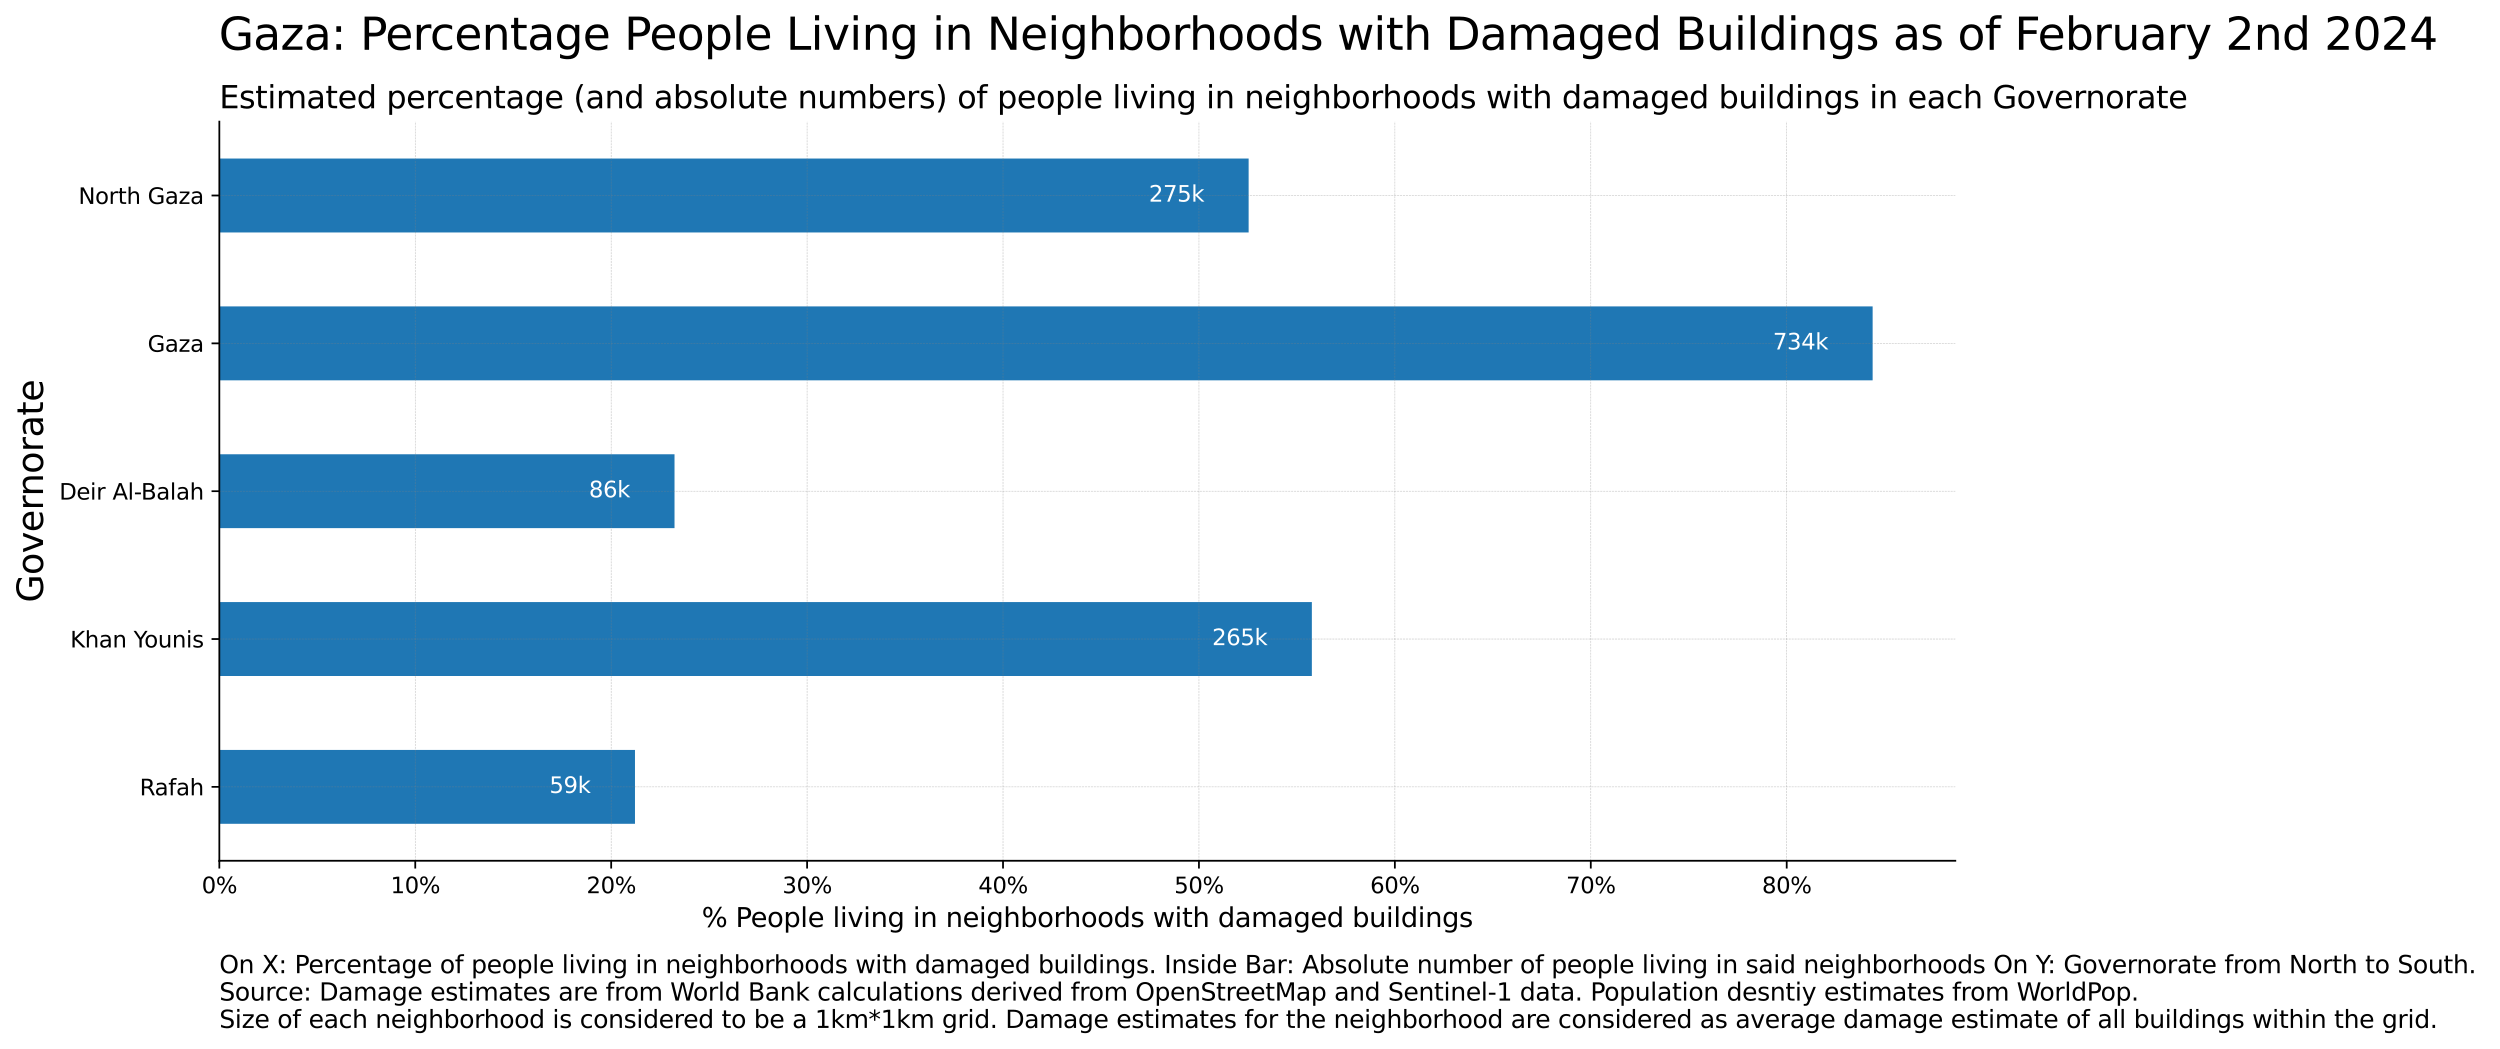 <?xml version="1.0" encoding="utf-8" standalone="no"?>
<!DOCTYPE svg PUBLIC "-//W3C//DTD SVG 1.1//EN"
  "http://www.w3.org/Graphics/SVG/1.1/DTD/svg11.dtd">
<svg xmlns:xlink="http://www.w3.org/1999/xlink" width="1125.018pt" height="472.076pt" viewBox="0 0 1125.018 472.076" xmlns="http://www.w3.org/2000/svg" version="1.1">
 <defs>
  <style type="text/css">*{stroke-linejoin: round; stroke-linecap: butt}</style>
 </defs>
 <g id="figure_1">
  <g id="patch_1">
   <path d="M 0 472.076 
L 1125.018 472.076 
L 1125.018 0 
L 0 0 
z
" style="fill: #ffffff"/>
  </g>
  <g id="axes_1">
   <g id="patch_2">
    <path d="M 98.702 387.36 
L 879.902 387.36 
L 879.902 54.72 
L 98.702 54.72 
z
" style="fill: #ffffff"/>
   </g>
   <g id="patch_3">
    <path d="M 98.702 370.728 
L 285.746 370.728 
L 285.746 337.464 
L 98.702 337.464 
z
" clip-path="url(#pb0877ba4ef)" style="fill: #1f77b4"/>
   </g>
   <g id="patch_4">
    <path d="M 98.702 304.2 
L 590.344 304.2 
L 590.344 270.936 
L 98.702 270.936 
z
" clip-path="url(#pb0877ba4ef)" style="fill: #1f77b4"/>
   </g>
   <g id="patch_5">
    <path d="M 98.702 237.672 
L 303.538 237.672 
L 303.538 204.408 
L 98.702 204.408 
z
" clip-path="url(#pb0877ba4ef)" style="fill: #1f77b4"/>
   </g>
   <g id="patch_6">
    <path d="M 98.702 171.144 
L 842.702 171.144 
L 842.702 137.88 
L 98.702 137.88 
z
" clip-path="url(#pb0877ba4ef)" style="fill: #1f77b4"/>
   </g>
   <g id="patch_7">
    <path d="M 98.702 104.616 
L 561.896 104.616 
L 561.896 71.352 
L 98.702 71.352 
z
" clip-path="url(#pb0877ba4ef)" style="fill: #1f77b4"/>
   </g>
   <g id="matplotlib.axis_1">
    <g id="xtick_1">
     <g id="line2d_1">
      <path d="M 98.702 387.36 
L 98.702 54.72 
" clip-path="url(#pb0877ba4ef)" style="fill: none; stroke-dasharray: 0.925,0.4; stroke-dashoffset: 0; stroke: #808080; stroke-opacity: 0.5; stroke-width: 0.25"/>
     </g>
     <g id="line2d_2">
      <defs>
       <path id="m489688cc5b" d="M 0 0 
L 0 3.5 
" style="stroke: #000000; stroke-width: 0.8"/>
      </defs>
      <g>
       <use xlink:href="#m489688cc5b" x="98.702" y="387.36" style="stroke: #000000; stroke-width: 0.8"/>
      </g>
     </g>
     <g id="text_1">
      <!-- 0% -->
      <g transform="translate(90.77 401.958) scale(0.1 -0.1)">
       <defs>
        <path id="DejaVuSans-30" d="M 2034 4250 
Q 1547 4250 1301 3770 
Q 1056 3291 1056 2328 
Q 1056 1369 1301 889 
Q 1547 409 2034 409 
Q 2525 409 2770 889 
Q 3016 1369 3016 2328 
Q 3016 3291 2770 3770 
Q 2525 4250 2034 4250 
z
M 2034 4750 
Q 2819 4750 3233 4129 
Q 3647 3509 3647 2328 
Q 3647 1150 3233 529 
Q 2819 -91 2034 -91 
Q 1250 -91 836 529 
Q 422 1150 422 2328 
Q 422 3509 836 4129 
Q 1250 4750 2034 4750 
z
" transform="scale(0.016)"/>
        <path id="DejaVuSans-25" d="M 4653 2053 
Q 4381 2053 4226 1822 
Q 4072 1591 4072 1178 
Q 4072 772 4226 539 
Q 4381 306 4653 306 
Q 4919 306 5073 539 
Q 5228 772 5228 1178 
Q 5228 1588 5073 1820 
Q 4919 2053 4653 2053 
z
M 4653 2450 
Q 5147 2450 5437 2106 
Q 5728 1763 5728 1178 
Q 5728 594 5436 251 
Q 5144 -91 4653 -91 
Q 4153 -91 3862 251 
Q 3572 594 3572 1178 
Q 3572 1766 3864 2108 
Q 4156 2450 4653 2450 
z
M 1428 4353 
Q 1159 4353 1004 4120 
Q 850 3888 850 3481 
Q 850 3069 1003 2837 
Q 1156 2606 1428 2606 
Q 1700 2606 1854 2837 
Q 2009 3069 2009 3481 
Q 2009 3884 1853 4118 
Q 1697 4353 1428 4353 
z
M 4250 4750 
L 4750 4750 
L 1831 -91 
L 1331 -91 
L 4250 4750 
z
M 1428 4750 
Q 1922 4750 2215 4408 
Q 2509 4066 2509 3481 
Q 2509 2891 2217 2550 
Q 1925 2209 1428 2209 
Q 931 2209 642 2551 
Q 353 2894 353 3481 
Q 353 4063 643 4406 
Q 934 4750 1428 4750 
z
" transform="scale(0.016)"/>
       </defs>
       <use xlink:href="#DejaVuSans-30"/>
       <use xlink:href="#DejaVuSans-25" x="63.623"/>
      </g>
     </g>
    </g>
    <g id="xtick_2">
     <g id="line2d_3">
      <path d="M 186.868 387.36 
L 186.868 54.72 
" clip-path="url(#pb0877ba4ef)" style="fill: none; stroke-dasharray: 0.925,0.4; stroke-dashoffset: 0; stroke: #808080; stroke-opacity: 0.5; stroke-width: 0.25"/>
     </g>
     <g id="line2d_4">
      <g>
       <use xlink:href="#m489688cc5b" x="186.868" y="387.36" style="stroke: #000000; stroke-width: 0.8"/>
      </g>
     </g>
     <g id="text_2">
      <!-- 10% -->
      <g transform="translate(175.755 401.958) scale(0.1 -0.1)">
       <defs>
        <path id="DejaVuSans-31" d="M 794 531 
L 1825 531 
L 1825 4091 
L 703 3866 
L 703 4441 
L 1819 4666 
L 2450 4666 
L 2450 531 
L 3481 531 
L 3481 0 
L 794 0 
L 794 531 
z
" transform="scale(0.016)"/>
       </defs>
       <use xlink:href="#DejaVuSans-31"/>
       <use xlink:href="#DejaVuSans-30" x="63.623"/>
       <use xlink:href="#DejaVuSans-25" x="127.246"/>
      </g>
     </g>
    </g>
    <g id="xtick_3">
     <g id="line2d_5">
      <path d="M 275.035 387.36 
L 275.035 54.72 
" clip-path="url(#pb0877ba4ef)" style="fill: none; stroke-dasharray: 0.925,0.4; stroke-dashoffset: 0; stroke: #808080; stroke-opacity: 0.5; stroke-width: 0.25"/>
     </g>
     <g id="line2d_6">
      <g>
       <use xlink:href="#m489688cc5b" x="275.035" y="387.36" style="stroke: #000000; stroke-width: 0.8"/>
      </g>
     </g>
     <g id="text_3">
      <!-- 20% -->
      <g transform="translate(263.921 401.958) scale(0.1 -0.1)">
       <defs>
        <path id="DejaVuSans-32" d="M 1228 531 
L 3431 531 
L 3431 0 
L 469 0 
L 469 531 
Q 828 903 1448 1529 
Q 2069 2156 2228 2338 
Q 2531 2678 2651 2914 
Q 2772 3150 2772 3378 
Q 2772 3750 2511 3984 
Q 2250 4219 1831 4219 
Q 1534 4219 1204 4116 
Q 875 4013 500 3803 
L 500 4441 
Q 881 4594 1212 4672 
Q 1544 4750 1819 4750 
Q 2544 4750 2975 4387 
Q 3406 4025 3406 3419 
Q 3406 3131 3298 2873 
Q 3191 2616 2906 2266 
Q 2828 2175 2409 1742 
Q 1991 1309 1228 531 
z
" transform="scale(0.016)"/>
       </defs>
       <use xlink:href="#DejaVuSans-32"/>
       <use xlink:href="#DejaVuSans-30" x="63.623"/>
       <use xlink:href="#DejaVuSans-25" x="127.246"/>
      </g>
     </g>
    </g>
    <g id="xtick_4">
     <g id="line2d_7">
      <path d="M 363.201 387.36 
L 363.201 54.72 
" clip-path="url(#pb0877ba4ef)" style="fill: none; stroke-dasharray: 0.925,0.4; stroke-dashoffset: 0; stroke: #808080; stroke-opacity: 0.5; stroke-width: 0.25"/>
     </g>
     <g id="line2d_8">
      <g>
       <use xlink:href="#m489688cc5b" x="363.201" y="387.36" style="stroke: #000000; stroke-width: 0.8"/>
      </g>
     </g>
     <g id="text_4">
      <!-- 30% -->
      <g transform="translate(352.087 401.958) scale(0.1 -0.1)">
       <defs>
        <path id="DejaVuSans-33" d="M 2597 2516 
Q 3050 2419 3304 2112 
Q 3559 1806 3559 1356 
Q 3559 666 3084 287 
Q 2609 -91 1734 -91 
Q 1441 -91 1130 -33 
Q 819 25 488 141 
L 488 750 
Q 750 597 1062 519 
Q 1375 441 1716 441 
Q 2309 441 2620 675 
Q 2931 909 2931 1356 
Q 2931 1769 2642 2001 
Q 2353 2234 1838 2234 
L 1294 2234 
L 1294 2753 
L 1863 2753 
Q 2328 2753 2575 2939 
Q 2822 3125 2822 3475 
Q 2822 3834 2567 4026 
Q 2313 4219 1838 4219 
Q 1578 4219 1281 4162 
Q 984 4106 628 3988 
L 628 4550 
Q 988 4650 1302 4700 
Q 1616 4750 1894 4750 
Q 2613 4750 3031 4423 
Q 3450 4097 3450 3541 
Q 3450 3153 3228 2886 
Q 3006 2619 2597 2516 
z
" transform="scale(0.016)"/>
       </defs>
       <use xlink:href="#DejaVuSans-33"/>
       <use xlink:href="#DejaVuSans-30" x="63.623"/>
       <use xlink:href="#DejaVuSans-25" x="127.246"/>
      </g>
     </g>
    </g>
    <g id="xtick_5">
     <g id="line2d_9">
      <path d="M 451.367 387.36 
L 451.367 54.72 
" clip-path="url(#pb0877ba4ef)" style="fill: none; stroke-dasharray: 0.925,0.4; stroke-dashoffset: 0; stroke: #808080; stroke-opacity: 0.5; stroke-width: 0.25"/>
     </g>
     <g id="line2d_10">
      <g>
       <use xlink:href="#m489688cc5b" x="451.367" y="387.36" style="stroke: #000000; stroke-width: 0.8"/>
      </g>
     </g>
     <g id="text_5">
      <!-- 40% -->
      <g transform="translate(440.254 401.958) scale(0.1 -0.1)">
       <defs>
        <path id="DejaVuSans-34" d="M 2419 4116 
L 825 1625 
L 2419 1625 
L 2419 4116 
z
M 2253 4666 
L 3047 4666 
L 3047 1625 
L 3713 1625 
L 3713 1100 
L 3047 1100 
L 3047 0 
L 2419 0 
L 2419 1100 
L 313 1100 
L 313 1709 
L 2253 4666 
z
" transform="scale(0.016)"/>
       </defs>
       <use xlink:href="#DejaVuSans-34"/>
       <use xlink:href="#DejaVuSans-30" x="63.623"/>
       <use xlink:href="#DejaVuSans-25" x="127.246"/>
      </g>
     </g>
    </g>
    <g id="xtick_6">
     <g id="line2d_11">
      <path d="M 539.533 387.36 
L 539.533 54.72 
" clip-path="url(#pb0877ba4ef)" style="fill: none; stroke-dasharray: 0.925,0.4; stroke-dashoffset: 0; stroke: #808080; stroke-opacity: 0.5; stroke-width: 0.25"/>
     </g>
     <g id="line2d_12">
      <g>
       <use xlink:href="#m489688cc5b" x="539.533" y="387.36" style="stroke: #000000; stroke-width: 0.8"/>
      </g>
     </g>
     <g id="text_6">
      <!-- 50% -->
      <g transform="translate(528.42 401.958) scale(0.1 -0.1)">
       <defs>
        <path id="DejaVuSans-35" d="M 691 4666 
L 3169 4666 
L 3169 4134 
L 1269 4134 
L 1269 2991 
Q 1406 3038 1543 3061 
Q 1681 3084 1819 3084 
Q 2600 3084 3056 2656 
Q 3513 2228 3513 1497 
Q 3513 744 3044 326 
Q 2575 -91 1722 -91 
Q 1428 -91 1123 -41 
Q 819 9 494 109 
L 494 744 
Q 775 591 1075 516 
Q 1375 441 1709 441 
Q 2250 441 2565 725 
Q 2881 1009 2881 1497 
Q 2881 1984 2565 2268 
Q 2250 2553 1709 2553 
Q 1456 2553 1204 2497 
Q 953 2441 691 2322 
L 691 4666 
z
" transform="scale(0.016)"/>
       </defs>
       <use xlink:href="#DejaVuSans-35"/>
       <use xlink:href="#DejaVuSans-30" x="63.623"/>
       <use xlink:href="#DejaVuSans-25" x="127.246"/>
      </g>
     </g>
    </g>
    <g id="xtick_7">
     <g id="line2d_13">
      <path d="M 627.699 387.36 
L 627.699 54.72 
" clip-path="url(#pb0877ba4ef)" style="fill: none; stroke-dasharray: 0.925,0.4; stroke-dashoffset: 0; stroke: #808080; stroke-opacity: 0.5; stroke-width: 0.25"/>
     </g>
     <g id="line2d_14">
      <g>
       <use xlink:href="#m489688cc5b" x="627.699" y="387.36" style="stroke: #000000; stroke-width: 0.8"/>
      </g>
     </g>
     <g id="text_7">
      <!-- 60% -->
      <g transform="translate(616.586 401.958) scale(0.1 -0.1)">
       <defs>
        <path id="DejaVuSans-36" d="M 2113 2584 
Q 1688 2584 1439 2293 
Q 1191 2003 1191 1497 
Q 1191 994 1439 701 
Q 1688 409 2113 409 
Q 2538 409 2786 701 
Q 3034 994 3034 1497 
Q 3034 2003 2786 2293 
Q 2538 2584 2113 2584 
z
M 3366 4563 
L 3366 3988 
Q 3128 4100 2886 4159 
Q 2644 4219 2406 4219 
Q 1781 4219 1451 3797 
Q 1122 3375 1075 2522 
Q 1259 2794 1537 2939 
Q 1816 3084 2150 3084 
Q 2853 3084 3261 2657 
Q 3669 2231 3669 1497 
Q 3669 778 3244 343 
Q 2819 -91 2113 -91 
Q 1303 -91 875 529 
Q 447 1150 447 2328 
Q 447 3434 972 4092 
Q 1497 4750 2381 4750 
Q 2619 4750 2861 4703 
Q 3103 4656 3366 4563 
z
" transform="scale(0.016)"/>
       </defs>
       <use xlink:href="#DejaVuSans-36"/>
       <use xlink:href="#DejaVuSans-30" x="63.623"/>
       <use xlink:href="#DejaVuSans-25" x="127.246"/>
      </g>
     </g>
    </g>
    <g id="xtick_8">
     <g id="line2d_15">
      <path d="M 715.865 387.36 
L 715.865 54.72 
" clip-path="url(#pb0877ba4ef)" style="fill: none; stroke-dasharray: 0.925,0.4; stroke-dashoffset: 0; stroke: #808080; stroke-opacity: 0.5; stroke-width: 0.25"/>
     </g>
     <g id="line2d_16">
      <g>
       <use xlink:href="#m489688cc5b" x="715.865" y="387.36" style="stroke: #000000; stroke-width: 0.8"/>
      </g>
     </g>
     <g id="text_8">
      <!-- 70% -->
      <g transform="translate(704.752 401.958) scale(0.1 -0.1)">
       <defs>
        <path id="DejaVuSans-37" d="M 525 4666 
L 3525 4666 
L 3525 4397 
L 1831 0 
L 1172 0 
L 2766 4134 
L 525 4134 
L 525 4666 
z
" transform="scale(0.016)"/>
       </defs>
       <use xlink:href="#DejaVuSans-37"/>
       <use xlink:href="#DejaVuSans-30" x="63.623"/>
       <use xlink:href="#DejaVuSans-25" x="127.246"/>
      </g>
     </g>
    </g>
    <g id="xtick_9">
     <g id="line2d_17">
      <path d="M 804.032 387.36 
L 804.032 54.72 
" clip-path="url(#pb0877ba4ef)" style="fill: none; stroke-dasharray: 0.925,0.4; stroke-dashoffset: 0; stroke: #808080; stroke-opacity: 0.5; stroke-width: 0.25"/>
     </g>
     <g id="line2d_18">
      <g>
       <use xlink:href="#m489688cc5b" x="804.032" y="387.36" style="stroke: #000000; stroke-width: 0.8"/>
      </g>
     </g>
     <g id="text_9">
      <!-- 80% -->
      <g transform="translate(792.918 401.958) scale(0.1 -0.1)">
       <defs>
        <path id="DejaVuSans-38" d="M 2034 2216 
Q 1584 2216 1326 1975 
Q 1069 1734 1069 1313 
Q 1069 891 1326 650 
Q 1584 409 2034 409 
Q 2484 409 2743 651 
Q 3003 894 3003 1313 
Q 3003 1734 2745 1975 
Q 2488 2216 2034 2216 
z
M 1403 2484 
Q 997 2584 770 2862 
Q 544 3141 544 3541 
Q 544 4100 942 4425 
Q 1341 4750 2034 4750 
Q 2731 4750 3128 4425 
Q 3525 4100 3525 3541 
Q 3525 3141 3298 2862 
Q 3072 2584 2669 2484 
Q 3125 2378 3379 2068 
Q 3634 1759 3634 1313 
Q 3634 634 3220 271 
Q 2806 -91 2034 -91 
Q 1263 -91 848 271 
Q 434 634 434 1313 
Q 434 1759 690 2068 
Q 947 2378 1403 2484 
z
M 1172 3481 
Q 1172 3119 1398 2916 
Q 1625 2713 2034 2713 
Q 2441 2713 2670 2916 
Q 2900 3119 2900 3481 
Q 2900 3844 2670 4047 
Q 2441 4250 2034 4250 
Q 1625 4250 1398 4047 
Q 1172 3844 1172 3481 
z
" transform="scale(0.016)"/>
       </defs>
       <use xlink:href="#DejaVuSans-38"/>
       <use xlink:href="#DejaVuSans-30" x="63.623"/>
       <use xlink:href="#DejaVuSans-25" x="127.246"/>
      </g>
     </g>
    </g>
    <g id="text_10">
     <!-- % People living in neighborhoods with damaged buildings -->
     <g transform="translate(315.791 417.156) scale(0.12 -0.12)">
      <defs>
       <path id="DejaVuSans-20" transform="scale(0.016)"/>
       <path id="DejaVuSans-50" d="M 1259 4147 
L 1259 2394 
L 2053 2394 
Q 2494 2394 2734 2622 
Q 2975 2850 2975 3272 
Q 2975 3691 2734 3919 
Q 2494 4147 2053 4147 
L 1259 4147 
z
M 628 4666 
L 2053 4666 
Q 2838 4666 3239 4311 
Q 3641 3956 3641 3272 
Q 3641 2581 3239 2228 
Q 2838 1875 2053 1875 
L 1259 1875 
L 1259 0 
L 628 0 
L 628 4666 
z
" transform="scale(0.016)"/>
       <path id="DejaVuSans-65" d="M 3597 1894 
L 3597 1613 
L 953 1613 
Q 991 1019 1311 708 
Q 1631 397 2203 397 
Q 2534 397 2845 478 
Q 3156 559 3463 722 
L 3463 178 
Q 3153 47 2828 -22 
Q 2503 -91 2169 -91 
Q 1331 -91 842 396 
Q 353 884 353 1716 
Q 353 2575 817 3079 
Q 1281 3584 2069 3584 
Q 2775 3584 3186 3129 
Q 3597 2675 3597 1894 
z
M 3022 2063 
Q 3016 2534 2758 2815 
Q 2500 3097 2075 3097 
Q 1594 3097 1305 2825 
Q 1016 2553 972 2059 
L 3022 2063 
z
" transform="scale(0.016)"/>
       <path id="DejaVuSans-6f" d="M 1959 3097 
Q 1497 3097 1228 2736 
Q 959 2375 959 1747 
Q 959 1119 1226 758 
Q 1494 397 1959 397 
Q 2419 397 2687 759 
Q 2956 1122 2956 1747 
Q 2956 2369 2687 2733 
Q 2419 3097 1959 3097 
z
M 1959 3584 
Q 2709 3584 3137 3096 
Q 3566 2609 3566 1747 
Q 3566 888 3137 398 
Q 2709 -91 1959 -91 
Q 1206 -91 779 398 
Q 353 888 353 1747 
Q 353 2609 779 3096 
Q 1206 3584 1959 3584 
z
" transform="scale(0.016)"/>
       <path id="DejaVuSans-70" d="M 1159 525 
L 1159 -1331 
L 581 -1331 
L 581 3500 
L 1159 3500 
L 1159 2969 
Q 1341 3281 1617 3432 
Q 1894 3584 2278 3584 
Q 2916 3584 3314 3078 
Q 3713 2572 3713 1747 
Q 3713 922 3314 415 
Q 2916 -91 2278 -91 
Q 1894 -91 1617 61 
Q 1341 213 1159 525 
z
M 3116 1747 
Q 3116 2381 2855 2742 
Q 2594 3103 2138 3103 
Q 1681 3103 1420 2742 
Q 1159 2381 1159 1747 
Q 1159 1113 1420 752 
Q 1681 391 2138 391 
Q 2594 391 2855 752 
Q 3116 1113 3116 1747 
z
" transform="scale(0.016)"/>
       <path id="DejaVuSans-6c" d="M 603 4863 
L 1178 4863 
L 1178 0 
L 603 0 
L 603 4863 
z
" transform="scale(0.016)"/>
       <path id="DejaVuSans-69" d="M 603 3500 
L 1178 3500 
L 1178 0 
L 603 0 
L 603 3500 
z
M 603 4863 
L 1178 4863 
L 1178 4134 
L 603 4134 
L 603 4863 
z
" transform="scale(0.016)"/>
       <path id="DejaVuSans-76" d="M 191 3500 
L 800 3500 
L 1894 563 
L 2988 3500 
L 3597 3500 
L 2284 0 
L 1503 0 
L 191 3500 
z
" transform="scale(0.016)"/>
       <path id="DejaVuSans-6e" d="M 3513 2113 
L 3513 0 
L 2938 0 
L 2938 2094 
Q 2938 2591 2744 2837 
Q 2550 3084 2163 3084 
Q 1697 3084 1428 2787 
Q 1159 2491 1159 1978 
L 1159 0 
L 581 0 
L 581 3500 
L 1159 3500 
L 1159 2956 
Q 1366 3272 1645 3428 
Q 1925 3584 2291 3584 
Q 2894 3584 3203 3211 
Q 3513 2838 3513 2113 
z
" transform="scale(0.016)"/>
       <path id="DejaVuSans-67" d="M 2906 1791 
Q 2906 2416 2648 2759 
Q 2391 3103 1925 3103 
Q 1463 3103 1205 2759 
Q 947 2416 947 1791 
Q 947 1169 1205 825 
Q 1463 481 1925 481 
Q 2391 481 2648 825 
Q 2906 1169 2906 1791 
z
M 3481 434 
Q 3481 -459 3084 -895 
Q 2688 -1331 1869 -1331 
Q 1566 -1331 1297 -1286 
Q 1028 -1241 775 -1147 
L 775 -588 
Q 1028 -725 1275 -790 
Q 1522 -856 1778 -856 
Q 2344 -856 2625 -561 
Q 2906 -266 2906 331 
L 2906 616 
Q 2728 306 2450 153 
Q 2172 0 1784 0 
Q 1141 0 747 490 
Q 353 981 353 1791 
Q 353 2603 747 3093 
Q 1141 3584 1784 3584 
Q 2172 3584 2450 3431 
Q 2728 3278 2906 2969 
L 2906 3500 
L 3481 3500 
L 3481 434 
z
" transform="scale(0.016)"/>
       <path id="DejaVuSans-68" d="M 3513 2113 
L 3513 0 
L 2938 0 
L 2938 2094 
Q 2938 2591 2744 2837 
Q 2550 3084 2163 3084 
Q 1697 3084 1428 2787 
Q 1159 2491 1159 1978 
L 1159 0 
L 581 0 
L 581 4863 
L 1159 4863 
L 1159 2956 
Q 1366 3272 1645 3428 
Q 1925 3584 2291 3584 
Q 2894 3584 3203 3211 
Q 3513 2838 3513 2113 
z
" transform="scale(0.016)"/>
       <path id="DejaVuSans-62" d="M 3116 1747 
Q 3116 2381 2855 2742 
Q 2594 3103 2138 3103 
Q 1681 3103 1420 2742 
Q 1159 2381 1159 1747 
Q 1159 1113 1420 752 
Q 1681 391 2138 391 
Q 2594 391 2855 752 
Q 3116 1113 3116 1747 
z
M 1159 2969 
Q 1341 3281 1617 3432 
Q 1894 3584 2278 3584 
Q 2916 3584 3314 3078 
Q 3713 2572 3713 1747 
Q 3713 922 3314 415 
Q 2916 -91 2278 -91 
Q 1894 -91 1617 61 
Q 1341 213 1159 525 
L 1159 0 
L 581 0 
L 581 4863 
L 1159 4863 
L 1159 2969 
z
" transform="scale(0.016)"/>
       <path id="DejaVuSans-72" d="M 2631 2963 
Q 2534 3019 2420 3045 
Q 2306 3072 2169 3072 
Q 1681 3072 1420 2755 
Q 1159 2438 1159 1844 
L 1159 0 
L 581 0 
L 581 3500 
L 1159 3500 
L 1159 2956 
Q 1341 3275 1631 3429 
Q 1922 3584 2338 3584 
Q 2397 3584 2469 3576 
Q 2541 3569 2628 3553 
L 2631 2963 
z
" transform="scale(0.016)"/>
       <path id="DejaVuSans-64" d="M 2906 2969 
L 2906 4863 
L 3481 4863 
L 3481 0 
L 2906 0 
L 2906 525 
Q 2725 213 2448 61 
Q 2172 -91 1784 -91 
Q 1150 -91 751 415 
Q 353 922 353 1747 
Q 353 2572 751 3078 
Q 1150 3584 1784 3584 
Q 2172 3584 2448 3432 
Q 2725 3281 2906 2969 
z
M 947 1747 
Q 947 1113 1208 752 
Q 1469 391 1925 391 
Q 2381 391 2643 752 
Q 2906 1113 2906 1747 
Q 2906 2381 2643 2742 
Q 2381 3103 1925 3103 
Q 1469 3103 1208 2742 
Q 947 2381 947 1747 
z
" transform="scale(0.016)"/>
       <path id="DejaVuSans-73" d="M 2834 3397 
L 2834 2853 
Q 2591 2978 2328 3040 
Q 2066 3103 1784 3103 
Q 1356 3103 1142 2972 
Q 928 2841 928 2578 
Q 928 2378 1081 2264 
Q 1234 2150 1697 2047 
L 1894 2003 
Q 2506 1872 2764 1633 
Q 3022 1394 3022 966 
Q 3022 478 2636 193 
Q 2250 -91 1575 -91 
Q 1294 -91 989 -36 
Q 684 19 347 128 
L 347 722 
Q 666 556 975 473 
Q 1284 391 1588 391 
Q 1994 391 2212 530 
Q 2431 669 2431 922 
Q 2431 1156 2273 1281 
Q 2116 1406 1581 1522 
L 1381 1569 
Q 847 1681 609 1914 
Q 372 2147 372 2553 
Q 372 3047 722 3315 
Q 1072 3584 1716 3584 
Q 2034 3584 2315 3537 
Q 2597 3491 2834 3397 
z
" transform="scale(0.016)"/>
       <path id="DejaVuSans-77" d="M 269 3500 
L 844 3500 
L 1563 769 
L 2278 3500 
L 2956 3500 
L 3675 769 
L 4391 3500 
L 4966 3500 
L 4050 0 
L 3372 0 
L 2619 2869 
L 1863 0 
L 1184 0 
L 269 3500 
z
" transform="scale(0.016)"/>
       <path id="DejaVuSans-74" d="M 1172 4494 
L 1172 3500 
L 2356 3500 
L 2356 3053 
L 1172 3053 
L 1172 1153 
Q 1172 725 1289 603 
Q 1406 481 1766 481 
L 2356 481 
L 2356 0 
L 1766 0 
Q 1100 0 847 248 
Q 594 497 594 1153 
L 594 3053 
L 172 3053 
L 172 3500 
L 594 3500 
L 594 4494 
L 1172 4494 
z
" transform="scale(0.016)"/>
       <path id="DejaVuSans-61" d="M 2194 1759 
Q 1497 1759 1228 1600 
Q 959 1441 959 1056 
Q 959 750 1161 570 
Q 1363 391 1709 391 
Q 2188 391 2477 730 
Q 2766 1069 2766 1631 
L 2766 1759 
L 2194 1759 
z
M 3341 1997 
L 3341 0 
L 2766 0 
L 2766 531 
Q 2569 213 2275 61 
Q 1981 -91 1556 -91 
Q 1019 -91 701 211 
Q 384 513 384 1019 
Q 384 1609 779 1909 
Q 1175 2209 1959 2209 
L 2766 2209 
L 2766 2266 
Q 2766 2663 2505 2880 
Q 2244 3097 1772 3097 
Q 1472 3097 1187 3025 
Q 903 2953 641 2809 
L 641 3341 
Q 956 3463 1253 3523 
Q 1550 3584 1831 3584 
Q 2591 3584 2966 3190 
Q 3341 2797 3341 1997 
z
" transform="scale(0.016)"/>
       <path id="DejaVuSans-6d" d="M 3328 2828 
Q 3544 3216 3844 3400 
Q 4144 3584 4550 3584 
Q 5097 3584 5394 3201 
Q 5691 2819 5691 2113 
L 5691 0 
L 5113 0 
L 5113 2094 
Q 5113 2597 4934 2840 
Q 4756 3084 4391 3084 
Q 3944 3084 3684 2787 
Q 3425 2491 3425 1978 
L 3425 0 
L 2847 0 
L 2847 2094 
Q 2847 2600 2669 2842 
Q 2491 3084 2119 3084 
Q 1678 3084 1418 2786 
Q 1159 2488 1159 1978 
L 1159 0 
L 581 0 
L 581 3500 
L 1159 3500 
L 1159 2956 
Q 1356 3278 1631 3431 
Q 1906 3584 2284 3584 
Q 2666 3584 2933 3390 
Q 3200 3197 3328 2828 
z
" transform="scale(0.016)"/>
       <path id="DejaVuSans-75" d="M 544 1381 
L 544 3500 
L 1119 3500 
L 1119 1403 
Q 1119 906 1312 657 
Q 1506 409 1894 409 
Q 2359 409 2629 706 
Q 2900 1003 2900 1516 
L 2900 3500 
L 3475 3500 
L 3475 0 
L 2900 0 
L 2900 538 
Q 2691 219 2414 64 
Q 2138 -91 1772 -91 
Q 1169 -91 856 284 
Q 544 659 544 1381 
z
M 1991 3584 
L 1991 3584 
z
" transform="scale(0.016)"/>
      </defs>
      <use xlink:href="#DejaVuSans-25"/>
      <use xlink:href="#DejaVuSans-20" x="95.02"/>
      <use xlink:href="#DejaVuSans-50" x="126.807"/>
      <use xlink:href="#DejaVuSans-65" x="183.484"/>
      <use xlink:href="#DejaVuSans-6f" x="245.008"/>
      <use xlink:href="#DejaVuSans-70" x="306.189"/>
      <use xlink:href="#DejaVuSans-6c" x="369.666"/>
      <use xlink:href="#DejaVuSans-65" x="397.449"/>
      <use xlink:href="#DejaVuSans-20" x="458.973"/>
      <use xlink:href="#DejaVuSans-6c" x="490.76"/>
      <use xlink:href="#DejaVuSans-69" x="518.543"/>
      <use xlink:href="#DejaVuSans-76" x="546.326"/>
      <use xlink:href="#DejaVuSans-69" x="605.506"/>
      <use xlink:href="#DejaVuSans-6e" x="633.289"/>
      <use xlink:href="#DejaVuSans-67" x="696.668"/>
      <use xlink:href="#DejaVuSans-20" x="760.145"/>
      <use xlink:href="#DejaVuSans-69" x="791.932"/>
      <use xlink:href="#DejaVuSans-6e" x="819.715"/>
      <use xlink:href="#DejaVuSans-20" x="883.094"/>
      <use xlink:href="#DejaVuSans-6e" x="914.881"/>
      <use xlink:href="#DejaVuSans-65" x="978.26"/>
      <use xlink:href="#DejaVuSans-69" x="1039.783"/>
      <use xlink:href="#DejaVuSans-67" x="1067.566"/>
      <use xlink:href="#DejaVuSans-68" x="1131.043"/>
      <use xlink:href="#DejaVuSans-62" x="1194.422"/>
      <use xlink:href="#DejaVuSans-6f" x="1257.898"/>
      <use xlink:href="#DejaVuSans-72" x="1319.08"/>
      <use xlink:href="#DejaVuSans-68" x="1358.443"/>
      <use xlink:href="#DejaVuSans-6f" x="1421.822"/>
      <use xlink:href="#DejaVuSans-6f" x="1483.004"/>
      <use xlink:href="#DejaVuSans-64" x="1544.186"/>
      <use xlink:href="#DejaVuSans-73" x="1607.662"/>
      <use xlink:href="#DejaVuSans-20" x="1659.762"/>
      <use xlink:href="#DejaVuSans-77" x="1691.549"/>
      <use xlink:href="#DejaVuSans-69" x="1773.336"/>
      <use xlink:href="#DejaVuSans-74" x="1801.119"/>
      <use xlink:href="#DejaVuSans-68" x="1840.328"/>
      <use xlink:href="#DejaVuSans-20" x="1903.707"/>
      <use xlink:href="#DejaVuSans-64" x="1935.494"/>
      <use xlink:href="#DejaVuSans-61" x="1998.971"/>
      <use xlink:href="#DejaVuSans-6d" x="2060.25"/>
      <use xlink:href="#DejaVuSans-61" x="2157.662"/>
      <use xlink:href="#DejaVuSans-67" x="2218.941"/>
      <use xlink:href="#DejaVuSans-65" x="2282.418"/>
      <use xlink:href="#DejaVuSans-64" x="2343.941"/>
      <use xlink:href="#DejaVuSans-20" x="2407.418"/>
      <use xlink:href="#DejaVuSans-62" x="2439.205"/>
      <use xlink:href="#DejaVuSans-75" x="2502.682"/>
      <use xlink:href="#DejaVuSans-69" x="2566.061"/>
      <use xlink:href="#DejaVuSans-6c" x="2593.844"/>
      <use xlink:href="#DejaVuSans-64" x="2621.627"/>
      <use xlink:href="#DejaVuSans-69" x="2685.104"/>
      <use xlink:href="#DejaVuSans-6e" x="2712.887"/>
      <use xlink:href="#DejaVuSans-67" x="2776.266"/>
      <use xlink:href="#DejaVuSans-73" x="2839.742"/>
     </g>
    </g>
   </g>
   <g id="matplotlib.axis_2">
    <g id="ytick_1">
     <g id="line2d_19">
      <path d="M 98.702 354.096 
L 879.902 354.096 
" clip-path="url(#pb0877ba4ef)" style="fill: none; stroke-dasharray: 0.925,0.4; stroke-dashoffset: 0; stroke: #808080; stroke-opacity: 0.5; stroke-width: 0.25"/>
     </g>
     <g id="line2d_20">
      <defs>
       <path id="mb1fbbb9a11" d="M 0 0 
L -3.5 0 
" style="stroke: #000000; stroke-width: 0.8"/>
      </defs>
      <g>
       <use xlink:href="#mb1fbbb9a11" x="98.702" y="354.096" style="stroke: #000000; stroke-width: 0.8"/>
      </g>
     </g>
     <g id="text_11">
      <!-- Rafah -->
      <g transform="translate(62.865 357.895) scale(0.1 -0.1)">
       <defs>
        <path id="DejaVuSans-52" d="M 2841 2188 
Q 3044 2119 3236 1894 
Q 3428 1669 3622 1275 
L 4263 0 
L 3584 0 
L 2988 1197 
Q 2756 1666 2539 1819 
Q 2322 1972 1947 1972 
L 1259 1972 
L 1259 0 
L 628 0 
L 628 4666 
L 2053 4666 
Q 2853 4666 3247 4331 
Q 3641 3997 3641 3322 
Q 3641 2881 3436 2590 
Q 3231 2300 2841 2188 
z
M 1259 4147 
L 1259 2491 
L 2053 2491 
Q 2509 2491 2742 2702 
Q 2975 2913 2975 3322 
Q 2975 3731 2742 3939 
Q 2509 4147 2053 4147 
L 1259 4147 
z
" transform="scale(0.016)"/>
        <path id="DejaVuSans-66" d="M 2375 4863 
L 2375 4384 
L 1825 4384 
Q 1516 4384 1395 4259 
Q 1275 4134 1275 3809 
L 1275 3500 
L 2222 3500 
L 2222 3053 
L 1275 3053 
L 1275 0 
L 697 0 
L 697 3053 
L 147 3053 
L 147 3500 
L 697 3500 
L 697 3744 
Q 697 4328 969 4595 
Q 1241 4863 1831 4863 
L 2375 4863 
z
" transform="scale(0.016)"/>
       </defs>
       <use xlink:href="#DejaVuSans-52"/>
       <use xlink:href="#DejaVuSans-61" x="67.232"/>
       <use xlink:href="#DejaVuSans-66" x="128.512"/>
       <use xlink:href="#DejaVuSans-61" x="163.717"/>
       <use xlink:href="#DejaVuSans-68" x="224.996"/>
      </g>
     </g>
    </g>
    <g id="ytick_2">
     <g id="line2d_21">
      <path d="M 98.702 287.568 
L 879.902 287.568 
" clip-path="url(#pb0877ba4ef)" style="fill: none; stroke-dasharray: 0.925,0.4; stroke-dashoffset: 0; stroke: #808080; stroke-opacity: 0.5; stroke-width: 0.25"/>
     </g>
     <g id="line2d_22">
      <g>
       <use xlink:href="#mb1fbbb9a11" x="98.702" y="287.568" style="stroke: #000000; stroke-width: 0.8"/>
      </g>
     </g>
     <g id="text_12">
      <!-- Khan Younis -->
      <g transform="translate(31.599 291.367) scale(0.1 -0.1)">
       <defs>
        <path id="DejaVuSans-4b" d="M 628 4666 
L 1259 4666 
L 1259 2694 
L 3353 4666 
L 4166 4666 
L 1850 2491 
L 4331 0 
L 3500 0 
L 1259 2247 
L 1259 0 
L 628 0 
L 628 4666 
z
" transform="scale(0.016)"/>
        <path id="DejaVuSans-59" d="M -13 4666 
L 666 4666 
L 1959 2747 
L 3244 4666 
L 3922 4666 
L 2272 2222 
L 2272 0 
L 1638 0 
L 1638 2222 
L -13 4666 
z
" transform="scale(0.016)"/>
       </defs>
       <use xlink:href="#DejaVuSans-4b"/>
       <use xlink:href="#DejaVuSans-68" x="65.576"/>
       <use xlink:href="#DejaVuSans-61" x="128.955"/>
       <use xlink:href="#DejaVuSans-6e" x="190.234"/>
       <use xlink:href="#DejaVuSans-20" x="253.613"/>
       <use xlink:href="#DejaVuSans-59" x="285.4"/>
       <use xlink:href="#DejaVuSans-6f" x="333.234"/>
       <use xlink:href="#DejaVuSans-75" x="394.416"/>
       <use xlink:href="#DejaVuSans-6e" x="457.795"/>
       <use xlink:href="#DejaVuSans-69" x="521.174"/>
       <use xlink:href="#DejaVuSans-73" x="548.957"/>
      </g>
     </g>
    </g>
    <g id="ytick_3">
     <g id="line2d_23">
      <path d="M 98.702 221.04 
L 879.902 221.04 
" clip-path="url(#pb0877ba4ef)" style="fill: none; stroke-dasharray: 0.925,0.4; stroke-dashoffset: 0; stroke: #808080; stroke-opacity: 0.5; stroke-width: 0.25"/>
     </g>
     <g id="line2d_24">
      <g>
       <use xlink:href="#mb1fbbb9a11" x="98.702" y="221.04" style="stroke: #000000; stroke-width: 0.8"/>
      </g>
     </g>
     <g id="text_13">
      <!-- Deir Al-Balah -->
      <g transform="translate(26.685 224.839) scale(0.1 -0.1)">
       <defs>
        <path id="DejaVuSans-44" d="M 1259 4147 
L 1259 519 
L 2022 519 
Q 2988 519 3436 956 
Q 3884 1394 3884 2338 
Q 3884 3275 3436 3711 
Q 2988 4147 2022 4147 
L 1259 4147 
z
M 628 4666 
L 1925 4666 
Q 3281 4666 3915 4102 
Q 4550 3538 4550 2338 
Q 4550 1131 3912 565 
Q 3275 0 1925 0 
L 628 0 
L 628 4666 
z
" transform="scale(0.016)"/>
        <path id="DejaVuSans-41" d="M 2188 4044 
L 1331 1722 
L 3047 1722 
L 2188 4044 
z
M 1831 4666 
L 2547 4666 
L 4325 0 
L 3669 0 
L 3244 1197 
L 1141 1197 
L 716 0 
L 50 0 
L 1831 4666 
z
" transform="scale(0.016)"/>
        <path id="DejaVuSans-2d" d="M 313 2009 
L 1997 2009 
L 1997 1497 
L 313 1497 
L 313 2009 
z
" transform="scale(0.016)"/>
        <path id="DejaVuSans-42" d="M 1259 2228 
L 1259 519 
L 2272 519 
Q 2781 519 3026 730 
Q 3272 941 3272 1375 
Q 3272 1813 3026 2020 
Q 2781 2228 2272 2228 
L 1259 2228 
z
M 1259 4147 
L 1259 2741 
L 2194 2741 
Q 2656 2741 2882 2914 
Q 3109 3088 3109 3444 
Q 3109 3797 2882 3972 
Q 2656 4147 2194 4147 
L 1259 4147 
z
M 628 4666 
L 2241 4666 
Q 2963 4666 3353 4366 
Q 3744 4066 3744 3513 
Q 3744 3084 3544 2831 
Q 3344 2578 2956 2516 
Q 3422 2416 3680 2098 
Q 3938 1781 3938 1306 
Q 3938 681 3513 340 
Q 3088 0 2303 0 
L 628 0 
L 628 4666 
z
" transform="scale(0.016)"/>
       </defs>
       <use xlink:href="#DejaVuSans-44"/>
       <use xlink:href="#DejaVuSans-65" x="77.002"/>
       <use xlink:href="#DejaVuSans-69" x="138.525"/>
       <use xlink:href="#DejaVuSans-72" x="166.309"/>
       <use xlink:href="#DejaVuSans-20" x="207.422"/>
       <use xlink:href="#DejaVuSans-41" x="239.209"/>
       <use xlink:href="#DejaVuSans-6c" x="307.617"/>
       <use xlink:href="#DejaVuSans-2d" x="335.4"/>
       <use xlink:href="#DejaVuSans-42" x="367.859"/>
       <use xlink:href="#DejaVuSans-61" x="436.463"/>
       <use xlink:href="#DejaVuSans-6c" x="497.742"/>
       <use xlink:href="#DejaVuSans-61" x="525.525"/>
       <use xlink:href="#DejaVuSans-68" x="586.805"/>
      </g>
     </g>
    </g>
    <g id="ytick_4">
     <g id="line2d_25">
      <path d="M 98.702 154.512 
L 879.902 154.512 
" clip-path="url(#pb0877ba4ef)" style="fill: none; stroke-dasharray: 0.925,0.4; stroke-dashoffset: 0; stroke: #808080; stroke-opacity: 0.5; stroke-width: 0.25"/>
     </g>
     <g id="line2d_26">
      <g>
       <use xlink:href="#mb1fbbb9a11" x="98.702" y="154.512" style="stroke: #000000; stroke-width: 0.8"/>
      </g>
     </g>
     <g id="text_14">
      <!-- Gaza -->
      <g transform="translate(66.449 158.311) scale(0.1 -0.1)">
       <defs>
        <path id="DejaVuSans-47" d="M 3809 666 
L 3809 1919 
L 2778 1919 
L 2778 2438 
L 4434 2438 
L 4434 434 
Q 4069 175 3628 42 
Q 3188 -91 2688 -91 
Q 1594 -91 976 548 
Q 359 1188 359 2328 
Q 359 3472 976 4111 
Q 1594 4750 2688 4750 
Q 3144 4750 3555 4637 
Q 3966 4525 4313 4306 
L 4313 3634 
Q 3963 3931 3569 4081 
Q 3175 4231 2741 4231 
Q 1884 4231 1454 3753 
Q 1025 3275 1025 2328 
Q 1025 1384 1454 906 
Q 1884 428 2741 428 
Q 3075 428 3337 486 
Q 3600 544 3809 666 
z
" transform="scale(0.016)"/>
        <path id="DejaVuSans-7a" d="M 353 3500 
L 3084 3500 
L 3084 2975 
L 922 459 
L 3084 459 
L 3084 0 
L 275 0 
L 275 525 
L 2438 3041 
L 353 3041 
L 353 3500 
z
" transform="scale(0.016)"/>
       </defs>
       <use xlink:href="#DejaVuSans-47"/>
       <use xlink:href="#DejaVuSans-61" x="77.49"/>
       <use xlink:href="#DejaVuSans-7a" x="138.77"/>
       <use xlink:href="#DejaVuSans-61" x="191.26"/>
      </g>
     </g>
    </g>
    <g id="ytick_5">
     <g id="line2d_27">
      <path d="M 98.702 87.984 
L 879.902 87.984 
" clip-path="url(#pb0877ba4ef)" style="fill: none; stroke-dasharray: 0.925,0.4; stroke-dashoffset: 0; stroke: #808080; stroke-opacity: 0.5; stroke-width: 0.25"/>
     </g>
     <g id="line2d_28">
      <g>
       <use xlink:href="#mb1fbbb9a11" x="98.702" y="87.984" style="stroke: #000000; stroke-width: 0.8"/>
      </g>
     </g>
     <g id="text_15">
      <!-- North Gaza -->
      <g transform="translate(35.302 91.783) scale(0.1 -0.1)">
       <defs>
        <path id="DejaVuSans-4e" d="M 628 4666 
L 1478 4666 
L 3547 763 
L 3547 4666 
L 4159 4666 
L 4159 0 
L 3309 0 
L 1241 3903 
L 1241 0 
L 628 0 
L 628 4666 
z
" transform="scale(0.016)"/>
       </defs>
       <use xlink:href="#DejaVuSans-4e"/>
       <use xlink:href="#DejaVuSans-6f" x="74.805"/>
       <use xlink:href="#DejaVuSans-72" x="135.986"/>
       <use xlink:href="#DejaVuSans-74" x="177.1"/>
       <use xlink:href="#DejaVuSans-68" x="216.309"/>
       <use xlink:href="#DejaVuSans-20" x="279.688"/>
       <use xlink:href="#DejaVuSans-47" x="311.475"/>
       <use xlink:href="#DejaVuSans-61" x="388.965"/>
       <use xlink:href="#DejaVuSans-7a" x="450.244"/>
       <use xlink:href="#DejaVuSans-61" x="502.734"/>
      </g>
     </g>
    </g>
    <g id="text_16">
     <!-- Governorate -->
     <g transform="translate(19.358 271.155) rotate(-90) scale(0.16 -0.16)">
      <use xlink:href="#DejaVuSans-47"/>
      <use xlink:href="#DejaVuSans-6f" x="77.49"/>
      <use xlink:href="#DejaVuSans-76" x="138.672"/>
      <use xlink:href="#DejaVuSans-65" x="197.852"/>
      <use xlink:href="#DejaVuSans-72" x="259.375"/>
      <use xlink:href="#DejaVuSans-6e" x="298.738"/>
      <use xlink:href="#DejaVuSans-6f" x="362.117"/>
      <use xlink:href="#DejaVuSans-72" x="423.299"/>
      <use xlink:href="#DejaVuSans-61" x="464.412"/>
      <use xlink:href="#DejaVuSans-74" x="525.691"/>
      <use xlink:href="#DejaVuSans-65" x="564.9"/>
     </g>
    </g>
   </g>
   <g id="patch_8">
    <path d="M 98.702 387.36 
L 98.702 54.72 
" style="fill: none; stroke: #000000; stroke-width: 0.8; stroke-linejoin: miter; stroke-linecap: square"/>
   </g>
   <g id="patch_9">
    <path d="M 98.702 387.36 
L 879.902 387.36 
" style="fill: none; stroke: #000000; stroke-width: 0.8; stroke-linejoin: miter; stroke-linecap: square"/>
   </g>
   <g id="text_17">
    <!-- On X: Percentage of people living in neighborhoods with damaged buildings. Inside Bar: Absolute number of people living in said neighborhoods On Y: Governorate from North to South.  -->
    <g transform="translate(98.702 437.953) scale(0.11 -0.11)">
     <defs>
      <path id="DejaVuSans-4f" d="M 2522 4238 
Q 1834 4238 1429 3725 
Q 1025 3213 1025 2328 
Q 1025 1447 1429 934 
Q 1834 422 2522 422 
Q 3209 422 3611 934 
Q 4013 1447 4013 2328 
Q 4013 3213 3611 3725 
Q 3209 4238 2522 4238 
z
M 2522 4750 
Q 3503 4750 4090 4092 
Q 4678 3434 4678 2328 
Q 4678 1225 4090 567 
Q 3503 -91 2522 -91 
Q 1538 -91 948 565 
Q 359 1222 359 2328 
Q 359 3434 948 4092 
Q 1538 4750 2522 4750 
z
" transform="scale(0.016)"/>
      <path id="DejaVuSans-58" d="M 403 4666 
L 1081 4666 
L 2241 2931 
L 3406 4666 
L 4084 4666 
L 2584 2425 
L 4184 0 
L 3506 0 
L 2194 1984 
L 872 0 
L 191 0 
L 1856 2491 
L 403 4666 
z
" transform="scale(0.016)"/>
      <path id="DejaVuSans-3a" d="M 750 794 
L 1409 794 
L 1409 0 
L 750 0 
L 750 794 
z
M 750 3309 
L 1409 3309 
L 1409 2516 
L 750 2516 
L 750 3309 
z
" transform="scale(0.016)"/>
      <path id="DejaVuSans-63" d="M 3122 3366 
L 3122 2828 
Q 2878 2963 2633 3030 
Q 2388 3097 2138 3097 
Q 1578 3097 1268 2742 
Q 959 2388 959 1747 
Q 959 1106 1268 751 
Q 1578 397 2138 397 
Q 2388 397 2633 464 
Q 2878 531 3122 666 
L 3122 134 
Q 2881 22 2623 -34 
Q 2366 -91 2075 -91 
Q 1284 -91 818 406 
Q 353 903 353 1747 
Q 353 2603 823 3093 
Q 1294 3584 2113 3584 
Q 2378 3584 2631 3529 
Q 2884 3475 3122 3366 
z
" transform="scale(0.016)"/>
      <path id="DejaVuSans-2e" d="M 684 794 
L 1344 794 
L 1344 0 
L 684 0 
L 684 794 
z
" transform="scale(0.016)"/>
      <path id="DejaVuSans-49" d="M 628 4666 
L 1259 4666 
L 1259 0 
L 628 0 
L 628 4666 
z
" transform="scale(0.016)"/>
      <path id="DejaVuSans-53" d="M 3425 4513 
L 3425 3897 
Q 3066 4069 2747 4153 
Q 2428 4238 2131 4238 
Q 1616 4238 1336 4038 
Q 1056 3838 1056 3469 
Q 1056 3159 1242 3001 
Q 1428 2844 1947 2747 
L 2328 2669 
Q 3034 2534 3370 2195 
Q 3706 1856 3706 1288 
Q 3706 609 3251 259 
Q 2797 -91 1919 -91 
Q 1588 -91 1214 -16 
Q 841 59 441 206 
L 441 856 
Q 825 641 1194 531 
Q 1563 422 1919 422 
Q 2459 422 2753 634 
Q 3047 847 3047 1241 
Q 3047 1584 2836 1778 
Q 2625 1972 2144 2069 
L 1759 2144 
Q 1053 2284 737 2584 
Q 422 2884 422 3419 
Q 422 4038 858 4394 
Q 1294 4750 2059 4750 
Q 2388 4750 2728 4690 
Q 3069 4631 3425 4513 
z
" transform="scale(0.016)"/>
     </defs>
     <use xlink:href="#DejaVuSans-4f"/>
     <use xlink:href="#DejaVuSans-6e" x="78.711"/>
     <use xlink:href="#DejaVuSans-20" x="142.09"/>
     <use xlink:href="#DejaVuSans-58" x="173.877"/>
     <use xlink:href="#DejaVuSans-3a" x="242.383"/>
     <use xlink:href="#DejaVuSans-20" x="276.074"/>
     <use xlink:href="#DejaVuSans-50" x="307.861"/>
     <use xlink:href="#DejaVuSans-65" x="364.539"/>
     <use xlink:href="#DejaVuSans-72" x="426.062"/>
     <use xlink:href="#DejaVuSans-63" x="464.926"/>
     <use xlink:href="#DejaVuSans-65" x="519.906"/>
     <use xlink:href="#DejaVuSans-6e" x="581.43"/>
     <use xlink:href="#DejaVuSans-74" x="644.809"/>
     <use xlink:href="#DejaVuSans-61" x="684.018"/>
     <use xlink:href="#DejaVuSans-67" x="745.297"/>
     <use xlink:href="#DejaVuSans-65" x="808.773"/>
     <use xlink:href="#DejaVuSans-20" x="870.297"/>
     <use xlink:href="#DejaVuSans-6f" x="902.084"/>
     <use xlink:href="#DejaVuSans-66" x="963.266"/>
     <use xlink:href="#DejaVuSans-20" x="998.471"/>
     <use xlink:href="#DejaVuSans-70" x="1030.258"/>
     <use xlink:href="#DejaVuSans-65" x="1093.734"/>
     <use xlink:href="#DejaVuSans-6f" x="1155.258"/>
     <use xlink:href="#DejaVuSans-70" x="1216.439"/>
     <use xlink:href="#DejaVuSans-6c" x="1279.916"/>
     <use xlink:href="#DejaVuSans-65" x="1307.699"/>
     <use xlink:href="#DejaVuSans-20" x="1369.223"/>
     <use xlink:href="#DejaVuSans-6c" x="1401.01"/>
     <use xlink:href="#DejaVuSans-69" x="1428.793"/>
     <use xlink:href="#DejaVuSans-76" x="1456.576"/>
     <use xlink:href="#DejaVuSans-69" x="1515.756"/>
     <use xlink:href="#DejaVuSans-6e" x="1543.539"/>
     <use xlink:href="#DejaVuSans-67" x="1606.918"/>
     <use xlink:href="#DejaVuSans-20" x="1670.395"/>
     <use xlink:href="#DejaVuSans-69" x="1702.182"/>
     <use xlink:href="#DejaVuSans-6e" x="1729.965"/>
     <use xlink:href="#DejaVuSans-20" x="1793.344"/>
     <use xlink:href="#DejaVuSans-6e" x="1825.131"/>
     <use xlink:href="#DejaVuSans-65" x="1888.51"/>
     <use xlink:href="#DejaVuSans-69" x="1950.033"/>
     <use xlink:href="#DejaVuSans-67" x="1977.816"/>
     <use xlink:href="#DejaVuSans-68" x="2041.293"/>
     <use xlink:href="#DejaVuSans-62" x="2104.672"/>
     <use xlink:href="#DejaVuSans-6f" x="2168.148"/>
     <use xlink:href="#DejaVuSans-72" x="2229.33"/>
     <use xlink:href="#DejaVuSans-68" x="2268.693"/>
     <use xlink:href="#DejaVuSans-6f" x="2332.072"/>
     <use xlink:href="#DejaVuSans-6f" x="2393.254"/>
     <use xlink:href="#DejaVuSans-64" x="2454.436"/>
     <use xlink:href="#DejaVuSans-73" x="2517.912"/>
     <use xlink:href="#DejaVuSans-20" x="2570.012"/>
     <use xlink:href="#DejaVuSans-77" x="2601.799"/>
     <use xlink:href="#DejaVuSans-69" x="2683.586"/>
     <use xlink:href="#DejaVuSans-74" x="2711.369"/>
     <use xlink:href="#DejaVuSans-68" x="2750.578"/>
     <use xlink:href="#DejaVuSans-20" x="2813.957"/>
     <use xlink:href="#DejaVuSans-64" x="2845.744"/>
     <use xlink:href="#DejaVuSans-61" x="2909.221"/>
     <use xlink:href="#DejaVuSans-6d" x="2970.5"/>
     <use xlink:href="#DejaVuSans-61" x="3067.912"/>
     <use xlink:href="#DejaVuSans-67" x="3129.191"/>
     <use xlink:href="#DejaVuSans-65" x="3192.668"/>
     <use xlink:href="#DejaVuSans-64" x="3254.191"/>
     <use xlink:href="#DejaVuSans-20" x="3317.668"/>
     <use xlink:href="#DejaVuSans-62" x="3349.455"/>
     <use xlink:href="#DejaVuSans-75" x="3412.932"/>
     <use xlink:href="#DejaVuSans-69" x="3476.311"/>
     <use xlink:href="#DejaVuSans-6c" x="3504.094"/>
     <use xlink:href="#DejaVuSans-64" x="3531.877"/>
     <use xlink:href="#DejaVuSans-69" x="3595.354"/>
     <use xlink:href="#DejaVuSans-6e" x="3623.137"/>
     <use xlink:href="#DejaVuSans-67" x="3686.516"/>
     <use xlink:href="#DejaVuSans-73" x="3749.992"/>
     <use xlink:href="#DejaVuSans-2e" x="3802.092"/>
     <use xlink:href="#DejaVuSans-20" x="3833.879"/>
     <use xlink:href="#DejaVuSans-49" x="3865.666"/>
     <use xlink:href="#DejaVuSans-6e" x="3895.158"/>
     <use xlink:href="#DejaVuSans-73" x="3958.537"/>
     <use xlink:href="#DejaVuSans-69" x="4010.637"/>
     <use xlink:href="#DejaVuSans-64" x="4038.42"/>
     <use xlink:href="#DejaVuSans-65" x="4101.896"/>
     <use xlink:href="#DejaVuSans-20" x="4163.42"/>
     <use xlink:href="#DejaVuSans-42" x="4195.207"/>
     <use xlink:href="#DejaVuSans-61" x="4263.811"/>
     <use xlink:href="#DejaVuSans-72" x="4325.09"/>
     <use xlink:href="#DejaVuSans-3a" x="4364.453"/>
     <use xlink:href="#DejaVuSans-20" x="4398.145"/>
     <use xlink:href="#DejaVuSans-41" x="4429.932"/>
     <use xlink:href="#DejaVuSans-62" x="4498.34"/>
     <use xlink:href="#DejaVuSans-73" x="4561.816"/>
     <use xlink:href="#DejaVuSans-6f" x="4613.916"/>
     <use xlink:href="#DejaVuSans-6c" x="4675.098"/>
     <use xlink:href="#DejaVuSans-75" x="4702.881"/>
     <use xlink:href="#DejaVuSans-74" x="4766.26"/>
     <use xlink:href="#DejaVuSans-65" x="4805.469"/>
     <use xlink:href="#DejaVuSans-20" x="4866.992"/>
     <use xlink:href="#DejaVuSans-6e" x="4898.779"/>
     <use xlink:href="#DejaVuSans-75" x="4962.158"/>
     <use xlink:href="#DejaVuSans-6d" x="5025.537"/>
     <use xlink:href="#DejaVuSans-62" x="5122.949"/>
     <use xlink:href="#DejaVuSans-65" x="5186.426"/>
     <use xlink:href="#DejaVuSans-72" x="5247.949"/>
     <use xlink:href="#DejaVuSans-20" x="5289.062"/>
     <use xlink:href="#DejaVuSans-6f" x="5320.85"/>
     <use xlink:href="#DejaVuSans-66" x="5382.031"/>
     <use xlink:href="#DejaVuSans-20" x="5417.236"/>
     <use xlink:href="#DejaVuSans-70" x="5449.023"/>
     <use xlink:href="#DejaVuSans-65" x="5512.5"/>
     <use xlink:href="#DejaVuSans-6f" x="5574.023"/>
     <use xlink:href="#DejaVuSans-70" x="5635.205"/>
     <use xlink:href="#DejaVuSans-6c" x="5698.682"/>
     <use xlink:href="#DejaVuSans-65" x="5726.465"/>
     <use xlink:href="#DejaVuSans-20" x="5787.988"/>
     <use xlink:href="#DejaVuSans-6c" x="5819.775"/>
     <use xlink:href="#DejaVuSans-69" x="5847.559"/>
     <use xlink:href="#DejaVuSans-76" x="5875.342"/>
     <use xlink:href="#DejaVuSans-69" x="5934.521"/>
     <use xlink:href="#DejaVuSans-6e" x="5962.305"/>
     <use xlink:href="#DejaVuSans-67" x="6025.684"/>
     <use xlink:href="#DejaVuSans-20" x="6089.16"/>
     <use xlink:href="#DejaVuSans-69" x="6120.947"/>
     <use xlink:href="#DejaVuSans-6e" x="6148.73"/>
     <use xlink:href="#DejaVuSans-20" x="6212.109"/>
     <use xlink:href="#DejaVuSans-73" x="6243.896"/>
     <use xlink:href="#DejaVuSans-61" x="6295.996"/>
     <use xlink:href="#DejaVuSans-69" x="6357.275"/>
     <use xlink:href="#DejaVuSans-64" x="6385.059"/>
     <use xlink:href="#DejaVuSans-20" x="6448.535"/>
     <use xlink:href="#DejaVuSans-6e" x="6480.322"/>
     <use xlink:href="#DejaVuSans-65" x="6543.701"/>
     <use xlink:href="#DejaVuSans-69" x="6605.225"/>
     <use xlink:href="#DejaVuSans-67" x="6633.008"/>
     <use xlink:href="#DejaVuSans-68" x="6696.484"/>
     <use xlink:href="#DejaVuSans-62" x="6759.863"/>
     <use xlink:href="#DejaVuSans-6f" x="6823.34"/>
     <use xlink:href="#DejaVuSans-72" x="6884.521"/>
     <use xlink:href="#DejaVuSans-68" x="6923.885"/>
     <use xlink:href="#DejaVuSans-6f" x="6987.264"/>
     <use xlink:href="#DejaVuSans-6f" x="7048.445"/>
     <use xlink:href="#DejaVuSans-64" x="7109.627"/>
     <use xlink:href="#DejaVuSans-73" x="7173.104"/>
     <use xlink:href="#DejaVuSans-20" x="7225.203"/>
     <use xlink:href="#DejaVuSans-4f" x="7256.99"/>
     <use xlink:href="#DejaVuSans-6e" x="7335.701"/>
     <use xlink:href="#DejaVuSans-20" x="7399.08"/>
     <use xlink:href="#DejaVuSans-59" x="7430.867"/>
     <use xlink:href="#DejaVuSans-3a" x="7478.701"/>
     <use xlink:href="#DejaVuSans-20" x="7512.393"/>
     <use xlink:href="#DejaVuSans-47" x="7544.18"/>
     <use xlink:href="#DejaVuSans-6f" x="7621.67"/>
     <use xlink:href="#DejaVuSans-76" x="7682.852"/>
     <use xlink:href="#DejaVuSans-65" x="7742.031"/>
     <use xlink:href="#DejaVuSans-72" x="7803.555"/>
     <use xlink:href="#DejaVuSans-6e" x="7842.918"/>
     <use xlink:href="#DejaVuSans-6f" x="7906.297"/>
     <use xlink:href="#DejaVuSans-72" x="7967.479"/>
     <use xlink:href="#DejaVuSans-61" x="8008.592"/>
     <use xlink:href="#DejaVuSans-74" x="8069.871"/>
     <use xlink:href="#DejaVuSans-65" x="8109.08"/>
     <use xlink:href="#DejaVuSans-20" x="8170.604"/>
     <use xlink:href="#DejaVuSans-66" x="8202.391"/>
     <use xlink:href="#DejaVuSans-72" x="8237.596"/>
     <use xlink:href="#DejaVuSans-6f" x="8276.459"/>
     <use xlink:href="#DejaVuSans-6d" x="8337.641"/>
     <use xlink:href="#DejaVuSans-20" x="8435.053"/>
     <use xlink:href="#DejaVuSans-4e" x="8466.84"/>
     <use xlink:href="#DejaVuSans-6f" x="8541.645"/>
     <use xlink:href="#DejaVuSans-72" x="8602.826"/>
     <use xlink:href="#DejaVuSans-74" x="8643.939"/>
     <use xlink:href="#DejaVuSans-68" x="8683.148"/>
     <use xlink:href="#DejaVuSans-20" x="8746.527"/>
     <use xlink:href="#DejaVuSans-74" x="8778.314"/>
     <use xlink:href="#DejaVuSans-6f" x="8817.523"/>
     <use xlink:href="#DejaVuSans-20" x="8878.705"/>
     <use xlink:href="#DejaVuSans-53" x="8910.492"/>
     <use xlink:href="#DejaVuSans-6f" x="8973.969"/>
     <use xlink:href="#DejaVuSans-75" x="9035.15"/>
     <use xlink:href="#DejaVuSans-74" x="9098.529"/>
     <use xlink:href="#DejaVuSans-68" x="9137.738"/>
     <use xlink:href="#DejaVuSans-2e" x="9201.117"/>
     <use xlink:href="#DejaVuSans-20" x="9232.904"/>
    </g>
    <!-- Source: Damage estimates are from World Bank calculations derived from OpenStreetMap and Sentinel-1 data. Population desntiy estimates from WorldPop. -->
    <g transform="translate(98.702 450.271) scale(0.11 -0.11)">
     <defs>
      <path id="DejaVuSans-57" d="M 213 4666 
L 850 4666 
L 1831 722 
L 2809 4666 
L 3519 4666 
L 4500 722 
L 5478 4666 
L 6119 4666 
L 4947 0 
L 4153 0 
L 3169 4050 
L 2175 0 
L 1381 0 
L 213 4666 
z
" transform="scale(0.016)"/>
      <path id="DejaVuSans-6b" d="M 581 4863 
L 1159 4863 
L 1159 1991 
L 2875 3500 
L 3609 3500 
L 1753 1863 
L 3688 0 
L 2938 0 
L 1159 1709 
L 1159 0 
L 581 0 
L 581 4863 
z
" transform="scale(0.016)"/>
      <path id="DejaVuSans-4d" d="M 628 4666 
L 1569 4666 
L 2759 1491 
L 3956 4666 
L 4897 4666 
L 4897 0 
L 4281 0 
L 4281 4097 
L 3078 897 
L 2444 897 
L 1241 4097 
L 1241 0 
L 628 0 
L 628 4666 
z
" transform="scale(0.016)"/>
      <path id="DejaVuSans-79" d="M 2059 -325 
Q 1816 -950 1584 -1140 
Q 1353 -1331 966 -1331 
L 506 -1331 
L 506 -850 
L 844 -850 
Q 1081 -850 1212 -737 
Q 1344 -625 1503 -206 
L 1606 56 
L 191 3500 
L 800 3500 
L 1894 763 
L 2988 3500 
L 3597 3500 
L 2059 -325 
z
" transform="scale(0.016)"/>
     </defs>
     <use xlink:href="#DejaVuSans-53"/>
     <use xlink:href="#DejaVuSans-6f" x="63.477"/>
     <use xlink:href="#DejaVuSans-75" x="124.658"/>
     <use xlink:href="#DejaVuSans-72" x="188.037"/>
     <use xlink:href="#DejaVuSans-63" x="226.9"/>
     <use xlink:href="#DejaVuSans-65" x="281.881"/>
     <use xlink:href="#DejaVuSans-3a" x="343.404"/>
     <use xlink:href="#DejaVuSans-20" x="377.096"/>
     <use xlink:href="#DejaVuSans-44" x="408.883"/>
     <use xlink:href="#DejaVuSans-61" x="485.885"/>
     <use xlink:href="#DejaVuSans-6d" x="547.164"/>
     <use xlink:href="#DejaVuSans-61" x="644.576"/>
     <use xlink:href="#DejaVuSans-67" x="705.855"/>
     <use xlink:href="#DejaVuSans-65" x="769.332"/>
     <use xlink:href="#DejaVuSans-20" x="830.855"/>
     <use xlink:href="#DejaVuSans-65" x="862.643"/>
     <use xlink:href="#DejaVuSans-73" x="924.166"/>
     <use xlink:href="#DejaVuSans-74" x="976.266"/>
     <use xlink:href="#DejaVuSans-69" x="1015.475"/>
     <use xlink:href="#DejaVuSans-6d" x="1043.258"/>
     <use xlink:href="#DejaVuSans-61" x="1140.67"/>
     <use xlink:href="#DejaVuSans-74" x="1201.949"/>
     <use xlink:href="#DejaVuSans-65" x="1241.158"/>
     <use xlink:href="#DejaVuSans-73" x="1302.682"/>
     <use xlink:href="#DejaVuSans-20" x="1354.781"/>
     <use xlink:href="#DejaVuSans-61" x="1386.568"/>
     <use xlink:href="#DejaVuSans-72" x="1447.848"/>
     <use xlink:href="#DejaVuSans-65" x="1486.711"/>
     <use xlink:href="#DejaVuSans-20" x="1548.234"/>
     <use xlink:href="#DejaVuSans-66" x="1580.021"/>
     <use xlink:href="#DejaVuSans-72" x="1615.227"/>
     <use xlink:href="#DejaVuSans-6f" x="1654.09"/>
     <use xlink:href="#DejaVuSans-6d" x="1715.271"/>
     <use xlink:href="#DejaVuSans-20" x="1812.684"/>
     <use xlink:href="#DejaVuSans-57" x="1844.471"/>
     <use xlink:href="#DejaVuSans-6f" x="1937.473"/>
     <use xlink:href="#DejaVuSans-72" x="1998.654"/>
     <use xlink:href="#DejaVuSans-6c" x="2039.768"/>
     <use xlink:href="#DejaVuSans-64" x="2067.551"/>
     <use xlink:href="#DejaVuSans-20" x="2131.027"/>
     <use xlink:href="#DejaVuSans-42" x="2162.814"/>
     <use xlink:href="#DejaVuSans-61" x="2231.418"/>
     <use xlink:href="#DejaVuSans-6e" x="2292.697"/>
     <use xlink:href="#DejaVuSans-6b" x="2356.076"/>
     <use xlink:href="#DejaVuSans-20" x="2413.986"/>
     <use xlink:href="#DejaVuSans-63" x="2445.773"/>
     <use xlink:href="#DejaVuSans-61" x="2500.754"/>
     <use xlink:href="#DejaVuSans-6c" x="2562.033"/>
     <use xlink:href="#DejaVuSans-63" x="2589.816"/>
     <use xlink:href="#DejaVuSans-75" x="2644.797"/>
     <use xlink:href="#DejaVuSans-6c" x="2708.176"/>
     <use xlink:href="#DejaVuSans-61" x="2735.959"/>
     <use xlink:href="#DejaVuSans-74" x="2797.238"/>
     <use xlink:href="#DejaVuSans-69" x="2836.447"/>
     <use xlink:href="#DejaVuSans-6f" x="2864.23"/>
     <use xlink:href="#DejaVuSans-6e" x="2925.412"/>
     <use xlink:href="#DejaVuSans-73" x="2988.791"/>
     <use xlink:href="#DejaVuSans-20" x="3040.891"/>
     <use xlink:href="#DejaVuSans-64" x="3072.678"/>
     <use xlink:href="#DejaVuSans-65" x="3136.154"/>
     <use xlink:href="#DejaVuSans-72" x="3197.678"/>
     <use xlink:href="#DejaVuSans-69" x="3238.791"/>
     <use xlink:href="#DejaVuSans-76" x="3266.574"/>
     <use xlink:href="#DejaVuSans-65" x="3325.754"/>
     <use xlink:href="#DejaVuSans-64" x="3387.277"/>
     <use xlink:href="#DejaVuSans-20" x="3450.754"/>
     <use xlink:href="#DejaVuSans-66" x="3482.541"/>
     <use xlink:href="#DejaVuSans-72" x="3517.746"/>
     <use xlink:href="#DejaVuSans-6f" x="3556.609"/>
     <use xlink:href="#DejaVuSans-6d" x="3617.791"/>
     <use xlink:href="#DejaVuSans-20" x="3715.203"/>
     <use xlink:href="#DejaVuSans-4f" x="3746.99"/>
     <use xlink:href="#DejaVuSans-70" x="3825.701"/>
     <use xlink:href="#DejaVuSans-65" x="3889.178"/>
     <use xlink:href="#DejaVuSans-6e" x="3950.701"/>
     <use xlink:href="#DejaVuSans-53" x="4014.08"/>
     <use xlink:href="#DejaVuSans-74" x="4077.557"/>
     <use xlink:href="#DejaVuSans-72" x="4116.766"/>
     <use xlink:href="#DejaVuSans-65" x="4155.629"/>
     <use xlink:href="#DejaVuSans-65" x="4217.152"/>
     <use xlink:href="#DejaVuSans-74" x="4278.676"/>
     <use xlink:href="#DejaVuSans-4d" x="4317.885"/>
     <use xlink:href="#DejaVuSans-61" x="4404.164"/>
     <use xlink:href="#DejaVuSans-70" x="4465.443"/>
     <use xlink:href="#DejaVuSans-20" x="4528.92"/>
     <use xlink:href="#DejaVuSans-61" x="4560.707"/>
     <use xlink:href="#DejaVuSans-6e" x="4621.986"/>
     <use xlink:href="#DejaVuSans-64" x="4685.365"/>
     <use xlink:href="#DejaVuSans-20" x="4748.842"/>
     <use xlink:href="#DejaVuSans-53" x="4780.629"/>
     <use xlink:href="#DejaVuSans-65" x="4844.105"/>
     <use xlink:href="#DejaVuSans-6e" x="4905.629"/>
     <use xlink:href="#DejaVuSans-74" x="4969.008"/>
     <use xlink:href="#DejaVuSans-69" x="5008.217"/>
     <use xlink:href="#DejaVuSans-6e" x="5036"/>
     <use xlink:href="#DejaVuSans-65" x="5099.379"/>
     <use xlink:href="#DejaVuSans-6c" x="5160.902"/>
     <use xlink:href="#DejaVuSans-2d" x="5188.686"/>
     <use xlink:href="#DejaVuSans-31" x="5224.77"/>
     <use xlink:href="#DejaVuSans-20" x="5288.393"/>
     <use xlink:href="#DejaVuSans-64" x="5320.18"/>
     <use xlink:href="#DejaVuSans-61" x="5383.656"/>
     <use xlink:href="#DejaVuSans-74" x="5444.936"/>
     <use xlink:href="#DejaVuSans-61" x="5484.145"/>
     <use xlink:href="#DejaVuSans-2e" x="5545.424"/>
     <use xlink:href="#DejaVuSans-20" x="5577.211"/>
     <use xlink:href="#DejaVuSans-50" x="5608.998"/>
     <use xlink:href="#DejaVuSans-6f" x="5665.676"/>
     <use xlink:href="#DejaVuSans-70" x="5726.857"/>
     <use xlink:href="#DejaVuSans-75" x="5790.334"/>
     <use xlink:href="#DejaVuSans-6c" x="5853.713"/>
     <use xlink:href="#DejaVuSans-61" x="5881.496"/>
     <use xlink:href="#DejaVuSans-74" x="5942.775"/>
     <use xlink:href="#DejaVuSans-69" x="5981.984"/>
     <use xlink:href="#DejaVuSans-6f" x="6009.768"/>
     <use xlink:href="#DejaVuSans-6e" x="6070.949"/>
     <use xlink:href="#DejaVuSans-20" x="6134.328"/>
     <use xlink:href="#DejaVuSans-64" x="6166.115"/>
     <use xlink:href="#DejaVuSans-65" x="6229.592"/>
     <use xlink:href="#DejaVuSans-73" x="6291.115"/>
     <use xlink:href="#DejaVuSans-6e" x="6343.215"/>
     <use xlink:href="#DejaVuSans-74" x="6406.594"/>
     <use xlink:href="#DejaVuSans-69" x="6445.803"/>
     <use xlink:href="#DejaVuSans-79" x="6473.586"/>
     <use xlink:href="#DejaVuSans-20" x="6532.766"/>
     <use xlink:href="#DejaVuSans-65" x="6564.553"/>
     <use xlink:href="#DejaVuSans-73" x="6626.076"/>
     <use xlink:href="#DejaVuSans-74" x="6678.176"/>
     <use xlink:href="#DejaVuSans-69" x="6717.385"/>
     <use xlink:href="#DejaVuSans-6d" x="6745.168"/>
     <use xlink:href="#DejaVuSans-61" x="6842.58"/>
     <use xlink:href="#DejaVuSans-74" x="6903.859"/>
     <use xlink:href="#DejaVuSans-65" x="6943.068"/>
     <use xlink:href="#DejaVuSans-73" x="7004.592"/>
     <use xlink:href="#DejaVuSans-20" x="7056.691"/>
     <use xlink:href="#DejaVuSans-66" x="7088.479"/>
     <use xlink:href="#DejaVuSans-72" x="7123.684"/>
     <use xlink:href="#DejaVuSans-6f" x="7162.547"/>
     <use xlink:href="#DejaVuSans-6d" x="7223.729"/>
     <use xlink:href="#DejaVuSans-20" x="7321.141"/>
     <use xlink:href="#DejaVuSans-57" x="7352.928"/>
     <use xlink:href="#DejaVuSans-6f" x="7445.93"/>
     <use xlink:href="#DejaVuSans-72" x="7507.111"/>
     <use xlink:href="#DejaVuSans-6c" x="7548.225"/>
     <use xlink:href="#DejaVuSans-64" x="7576.008"/>
     <use xlink:href="#DejaVuSans-50" x="7639.484"/>
     <use xlink:href="#DejaVuSans-6f" x="7696.162"/>
     <use xlink:href="#DejaVuSans-70" x="7757.344"/>
     <use xlink:href="#DejaVuSans-2e" x="7820.82"/>
    </g>
    <!-- Size of each neighborhood is considered to be a 1km*1km grid. Damage estimates for the neighborhood are considered as average damage estimate of all buildings within the grid.  -->
    <g transform="translate(98.702 462.588) scale(0.11 -0.11)">
     <defs>
      <path id="DejaVuSans-2a" d="M 3009 3897 
L 1888 3291 
L 3009 2681 
L 2828 2375 
L 1778 3009 
L 1778 1831 
L 1422 1831 
L 1422 3009 
L 372 2375 
L 191 2681 
L 1313 3291 
L 191 3897 
L 372 4206 
L 1422 3572 
L 1422 4750 
L 1778 4750 
L 1778 3572 
L 2828 4206 
L 3009 3897 
z
" transform="scale(0.016)"/>
     </defs>
     <use xlink:href="#DejaVuSans-53"/>
     <use xlink:href="#DejaVuSans-69" x="63.477"/>
     <use xlink:href="#DejaVuSans-7a" x="91.26"/>
     <use xlink:href="#DejaVuSans-65" x="143.75"/>
     <use xlink:href="#DejaVuSans-20" x="205.273"/>
     <use xlink:href="#DejaVuSans-6f" x="237.061"/>
     <use xlink:href="#DejaVuSans-66" x="298.242"/>
     <use xlink:href="#DejaVuSans-20" x="333.447"/>
     <use xlink:href="#DejaVuSans-65" x="365.234"/>
     <use xlink:href="#DejaVuSans-61" x="426.758"/>
     <use xlink:href="#DejaVuSans-63" x="488.037"/>
     <use xlink:href="#DejaVuSans-68" x="543.018"/>
     <use xlink:href="#DejaVuSans-20" x="606.396"/>
     <use xlink:href="#DejaVuSans-6e" x="638.184"/>
     <use xlink:href="#DejaVuSans-65" x="701.562"/>
     <use xlink:href="#DejaVuSans-69" x="763.086"/>
     <use xlink:href="#DejaVuSans-67" x="790.869"/>
     <use xlink:href="#DejaVuSans-68" x="854.346"/>
     <use xlink:href="#DejaVuSans-62" x="917.725"/>
     <use xlink:href="#DejaVuSans-6f" x="981.201"/>
     <use xlink:href="#DejaVuSans-72" x="1042.383"/>
     <use xlink:href="#DejaVuSans-68" x="1081.746"/>
     <use xlink:href="#DejaVuSans-6f" x="1145.125"/>
     <use xlink:href="#DejaVuSans-6f" x="1206.307"/>
     <use xlink:href="#DejaVuSans-64" x="1267.488"/>
     <use xlink:href="#DejaVuSans-20" x="1330.965"/>
     <use xlink:href="#DejaVuSans-69" x="1362.752"/>
     <use xlink:href="#DejaVuSans-73" x="1390.535"/>
     <use xlink:href="#DejaVuSans-20" x="1442.635"/>
     <use xlink:href="#DejaVuSans-63" x="1474.422"/>
     <use xlink:href="#DejaVuSans-6f" x="1529.402"/>
     <use xlink:href="#DejaVuSans-6e" x="1590.584"/>
     <use xlink:href="#DejaVuSans-73" x="1653.963"/>
     <use xlink:href="#DejaVuSans-69" x="1706.062"/>
     <use xlink:href="#DejaVuSans-64" x="1733.846"/>
     <use xlink:href="#DejaVuSans-65" x="1797.322"/>
     <use xlink:href="#DejaVuSans-72" x="1858.846"/>
     <use xlink:href="#DejaVuSans-65" x="1897.709"/>
     <use xlink:href="#DejaVuSans-64" x="1959.232"/>
     <use xlink:href="#DejaVuSans-20" x="2022.709"/>
     <use xlink:href="#DejaVuSans-74" x="2054.496"/>
     <use xlink:href="#DejaVuSans-6f" x="2093.705"/>
     <use xlink:href="#DejaVuSans-20" x="2154.887"/>
     <use xlink:href="#DejaVuSans-62" x="2186.674"/>
     <use xlink:href="#DejaVuSans-65" x="2250.15"/>
     <use xlink:href="#DejaVuSans-20" x="2311.674"/>
     <use xlink:href="#DejaVuSans-61" x="2343.461"/>
     <use xlink:href="#DejaVuSans-20" x="2404.74"/>
     <use xlink:href="#DejaVuSans-31" x="2436.527"/>
     <use xlink:href="#DejaVuSans-6b" x="2500.15"/>
     <use xlink:href="#DejaVuSans-6d" x="2558.061"/>
     <use xlink:href="#DejaVuSans-2a" x="2655.473"/>
     <use xlink:href="#DejaVuSans-31" x="2705.473"/>
     <use xlink:href="#DejaVuSans-6b" x="2769.096"/>
     <use xlink:href="#DejaVuSans-6d" x="2827.006"/>
     <use xlink:href="#DejaVuSans-20" x="2924.418"/>
     <use xlink:href="#DejaVuSans-67" x="2956.205"/>
     <use xlink:href="#DejaVuSans-72" x="3019.682"/>
     <use xlink:href="#DejaVuSans-69" x="3060.795"/>
     <use xlink:href="#DejaVuSans-64" x="3088.578"/>
     <use xlink:href="#DejaVuSans-2e" x="3152.055"/>
     <use xlink:href="#DejaVuSans-20" x="3183.842"/>
     <use xlink:href="#DejaVuSans-44" x="3215.629"/>
     <use xlink:href="#DejaVuSans-61" x="3292.631"/>
     <use xlink:href="#DejaVuSans-6d" x="3353.91"/>
     <use xlink:href="#DejaVuSans-61" x="3451.322"/>
     <use xlink:href="#DejaVuSans-67" x="3512.602"/>
     <use xlink:href="#DejaVuSans-65" x="3576.078"/>
     <use xlink:href="#DejaVuSans-20" x="3637.602"/>
     <use xlink:href="#DejaVuSans-65" x="3669.389"/>
     <use xlink:href="#DejaVuSans-73" x="3730.912"/>
     <use xlink:href="#DejaVuSans-74" x="3783.012"/>
     <use xlink:href="#DejaVuSans-69" x="3822.221"/>
     <use xlink:href="#DejaVuSans-6d" x="3850.004"/>
     <use xlink:href="#DejaVuSans-61" x="3947.416"/>
     <use xlink:href="#DejaVuSans-74" x="4008.695"/>
     <use xlink:href="#DejaVuSans-65" x="4047.904"/>
     <use xlink:href="#DejaVuSans-73" x="4109.428"/>
     <use xlink:href="#DejaVuSans-20" x="4161.527"/>
     <use xlink:href="#DejaVuSans-66" x="4193.314"/>
     <use xlink:href="#DejaVuSans-6f" x="4228.52"/>
     <use xlink:href="#DejaVuSans-72" x="4289.701"/>
     <use xlink:href="#DejaVuSans-20" x="4330.814"/>
     <use xlink:href="#DejaVuSans-74" x="4362.602"/>
     <use xlink:href="#DejaVuSans-68" x="4401.811"/>
     <use xlink:href="#DejaVuSans-65" x="4465.189"/>
     <use xlink:href="#DejaVuSans-20" x="4526.713"/>
     <use xlink:href="#DejaVuSans-6e" x="4558.5"/>
     <use xlink:href="#DejaVuSans-65" x="4621.879"/>
     <use xlink:href="#DejaVuSans-69" x="4683.402"/>
     <use xlink:href="#DejaVuSans-67" x="4711.186"/>
     <use xlink:href="#DejaVuSans-68" x="4774.662"/>
     <use xlink:href="#DejaVuSans-62" x="4838.041"/>
     <use xlink:href="#DejaVuSans-6f" x="4901.518"/>
     <use xlink:href="#DejaVuSans-72" x="4962.699"/>
     <use xlink:href="#DejaVuSans-68" x="5002.062"/>
     <use xlink:href="#DejaVuSans-6f" x="5065.441"/>
     <use xlink:href="#DejaVuSans-6f" x="5126.623"/>
     <use xlink:href="#DejaVuSans-64" x="5187.805"/>
     <use xlink:href="#DejaVuSans-20" x="5251.281"/>
     <use xlink:href="#DejaVuSans-61" x="5283.068"/>
     <use xlink:href="#DejaVuSans-72" x="5344.348"/>
     <use xlink:href="#DejaVuSans-65" x="5383.211"/>
     <use xlink:href="#DejaVuSans-20" x="5444.734"/>
     <use xlink:href="#DejaVuSans-63" x="5476.521"/>
     <use xlink:href="#DejaVuSans-6f" x="5531.502"/>
     <use xlink:href="#DejaVuSans-6e" x="5592.684"/>
     <use xlink:href="#DejaVuSans-73" x="5656.062"/>
     <use xlink:href="#DejaVuSans-69" x="5708.162"/>
     <use xlink:href="#DejaVuSans-64" x="5735.945"/>
     <use xlink:href="#DejaVuSans-65" x="5799.422"/>
     <use xlink:href="#DejaVuSans-72" x="5860.945"/>
     <use xlink:href="#DejaVuSans-65" x="5899.809"/>
     <use xlink:href="#DejaVuSans-64" x="5961.332"/>
     <use xlink:href="#DejaVuSans-20" x="6024.809"/>
     <use xlink:href="#DejaVuSans-61" x="6056.596"/>
     <use xlink:href="#DejaVuSans-73" x="6117.875"/>
     <use xlink:href="#DejaVuSans-20" x="6169.975"/>
     <use xlink:href="#DejaVuSans-61" x="6201.762"/>
     <use xlink:href="#DejaVuSans-76" x="6263.041"/>
     <use xlink:href="#DejaVuSans-65" x="6322.221"/>
     <use xlink:href="#DejaVuSans-72" x="6383.744"/>
     <use xlink:href="#DejaVuSans-61" x="6424.857"/>
     <use xlink:href="#DejaVuSans-67" x="6486.137"/>
     <use xlink:href="#DejaVuSans-65" x="6549.613"/>
     <use xlink:href="#DejaVuSans-20" x="6611.137"/>
     <use xlink:href="#DejaVuSans-64" x="6642.924"/>
     <use xlink:href="#DejaVuSans-61" x="6706.4"/>
     <use xlink:href="#DejaVuSans-6d" x="6767.68"/>
     <use xlink:href="#DejaVuSans-61" x="6865.092"/>
     <use xlink:href="#DejaVuSans-67" x="6926.371"/>
     <use xlink:href="#DejaVuSans-65" x="6989.848"/>
     <use xlink:href="#DejaVuSans-20" x="7051.371"/>
     <use xlink:href="#DejaVuSans-65" x="7083.158"/>
     <use xlink:href="#DejaVuSans-73" x="7144.682"/>
     <use xlink:href="#DejaVuSans-74" x="7196.781"/>
     <use xlink:href="#DejaVuSans-69" x="7235.99"/>
     <use xlink:href="#DejaVuSans-6d" x="7263.773"/>
     <use xlink:href="#DejaVuSans-61" x="7361.186"/>
     <use xlink:href="#DejaVuSans-74" x="7422.465"/>
     <use xlink:href="#DejaVuSans-65" x="7461.674"/>
     <use xlink:href="#DejaVuSans-20" x="7523.197"/>
     <use xlink:href="#DejaVuSans-6f" x="7554.984"/>
     <use xlink:href="#DejaVuSans-66" x="7616.166"/>
     <use xlink:href="#DejaVuSans-20" x="7651.371"/>
     <use xlink:href="#DejaVuSans-61" x="7683.158"/>
     <use xlink:href="#DejaVuSans-6c" x="7744.438"/>
     <use xlink:href="#DejaVuSans-6c" x="7772.221"/>
     <use xlink:href="#DejaVuSans-20" x="7800.004"/>
     <use xlink:href="#DejaVuSans-62" x="7831.791"/>
     <use xlink:href="#DejaVuSans-75" x="7895.268"/>
     <use xlink:href="#DejaVuSans-69" x="7958.646"/>
     <use xlink:href="#DejaVuSans-6c" x="7986.43"/>
     <use xlink:href="#DejaVuSans-64" x="8014.213"/>
     <use xlink:href="#DejaVuSans-69" x="8077.689"/>
     <use xlink:href="#DejaVuSans-6e" x="8105.473"/>
     <use xlink:href="#DejaVuSans-67" x="8168.852"/>
     <use xlink:href="#DejaVuSans-73" x="8232.328"/>
     <use xlink:href="#DejaVuSans-20" x="8284.428"/>
     <use xlink:href="#DejaVuSans-77" x="8316.215"/>
     <use xlink:href="#DejaVuSans-69" x="8398.002"/>
     <use xlink:href="#DejaVuSans-74" x="8425.785"/>
     <use xlink:href="#DejaVuSans-68" x="8464.994"/>
     <use xlink:href="#DejaVuSans-69" x="8528.373"/>
     <use xlink:href="#DejaVuSans-6e" x="8556.156"/>
     <use xlink:href="#DejaVuSans-20" x="8619.535"/>
     <use xlink:href="#DejaVuSans-74" x="8651.322"/>
     <use xlink:href="#DejaVuSans-68" x="8690.531"/>
     <use xlink:href="#DejaVuSans-65" x="8753.91"/>
     <use xlink:href="#DejaVuSans-20" x="8815.434"/>
     <use xlink:href="#DejaVuSans-67" x="8847.221"/>
     <use xlink:href="#DejaVuSans-72" x="8910.697"/>
     <use xlink:href="#DejaVuSans-69" x="8951.811"/>
     <use xlink:href="#DejaVuSans-64" x="8979.594"/>
     <use xlink:href="#DejaVuSans-2e" x="9043.07"/>
     <use xlink:href="#DejaVuSans-20" x="9074.857"/>
    </g>
   </g>
   <g id="text_18">
    <!-- 59k -->
    <g style="fill: #ffffff" transform="translate(247.23 356.855) scale(0.1 -0.1)">
     <defs>
      <path id="DejaVuSans-39" d="M 703 97 
L 703 672 
Q 941 559 1184 500 
Q 1428 441 1663 441 
Q 2288 441 2617 861 
Q 2947 1281 2994 2138 
Q 2813 1869 2534 1725 
Q 2256 1581 1919 1581 
Q 1219 1581 811 2004 
Q 403 2428 403 3163 
Q 403 3881 828 4315 
Q 1253 4750 1959 4750 
Q 2769 4750 3195 4129 
Q 3622 3509 3622 2328 
Q 3622 1225 3098 567 
Q 2575 -91 1691 -91 
Q 1453 -91 1209 -44 
Q 966 3 703 97 
z
M 1959 2075 
Q 2384 2075 2632 2365 
Q 2881 2656 2881 3163 
Q 2881 3666 2632 3958 
Q 2384 4250 1959 4250 
Q 1534 4250 1286 3958 
Q 1038 3666 1038 3163 
Q 1038 2656 1286 2365 
Q 1534 2075 1959 2075 
z
" transform="scale(0.016)"/>
     </defs>
     <use xlink:href="#DejaVuSans-35"/>
     <use xlink:href="#DejaVuSans-39" x="63.623"/>
     <use xlink:href="#DejaVuSans-6b" x="127.246"/>
    </g>
   </g>
   <g id="text_19">
    <!-- 265k -->
    <g style="fill: #ffffff" transform="translate(545.465 290.327) scale(0.1 -0.1)">
     <use xlink:href="#DejaVuSans-32"/>
     <use xlink:href="#DejaVuSans-36" x="63.623"/>
     <use xlink:href="#DejaVuSans-35" x="127.246"/>
     <use xlink:href="#DejaVuSans-6b" x="190.869"/>
    </g>
   </g>
   <g id="text_20">
    <!-- 86k -->
    <g style="fill: #ffffff" transform="translate(265.022 223.799) scale(0.1 -0.1)">
     <use xlink:href="#DejaVuSans-38"/>
     <use xlink:href="#DejaVuSans-36" x="63.623"/>
     <use xlink:href="#DejaVuSans-6b" x="127.246"/>
    </g>
   </g>
   <g id="text_21">
    <!-- 734k -->
    <g style="fill: #ffffff" transform="translate(797.824 157.271) scale(0.1 -0.1)">
     <use xlink:href="#DejaVuSans-37"/>
     <use xlink:href="#DejaVuSans-33" x="63.623"/>
     <use xlink:href="#DejaVuSans-34" x="127.246"/>
     <use xlink:href="#DejaVuSans-6b" x="190.869"/>
    </g>
   </g>
   <g id="text_22">
    <!-- 275k -->
    <g style="fill: #ffffff" transform="translate(517.018 90.743) scale(0.1 -0.1)">
     <use xlink:href="#DejaVuSans-32"/>
     <use xlink:href="#DejaVuSans-37" x="63.623"/>
     <use xlink:href="#DejaVuSans-35" x="127.246"/>
     <use xlink:href="#DejaVuSans-6b" x="190.869"/>
    </g>
   </g>
   <g id="text_23">
    <!-- Estimated percentage (and absolute numbers) of people living in neighborhoods with damaged buildings in each Governorate -->
    <g transform="translate(98.702 48.72) scale(0.14 -0.14)">
     <defs>
      <path id="DejaVuSans-45" d="M 628 4666 
L 3578 4666 
L 3578 4134 
L 1259 4134 
L 1259 2753 
L 3481 2753 
L 3481 2222 
L 1259 2222 
L 1259 531 
L 3634 531 
L 3634 0 
L 628 0 
L 628 4666 
z
" transform="scale(0.016)"/>
      <path id="DejaVuSans-28" d="M 1984 4856 
Q 1566 4138 1362 3434 
Q 1159 2731 1159 2009 
Q 1159 1288 1364 580 
Q 1569 -128 1984 -844 
L 1484 -844 
Q 1016 -109 783 600 
Q 550 1309 550 2009 
Q 550 2706 781 3412 
Q 1013 4119 1484 4856 
L 1984 4856 
z
" transform="scale(0.016)"/>
      <path id="DejaVuSans-29" d="M 513 4856 
L 1013 4856 
Q 1481 4119 1714 3412 
Q 1947 2706 1947 2009 
Q 1947 1309 1714 600 
Q 1481 -109 1013 -844 
L 513 -844 
Q 928 -128 1133 580 
Q 1338 1288 1338 2009 
Q 1338 2731 1133 3434 
Q 928 4138 513 4856 
z
" transform="scale(0.016)"/>
     </defs>
     <use xlink:href="#DejaVuSans-45"/>
     <use xlink:href="#DejaVuSans-73" x="63.184"/>
     <use xlink:href="#DejaVuSans-74" x="115.283"/>
     <use xlink:href="#DejaVuSans-69" x="154.492"/>
     <use xlink:href="#DejaVuSans-6d" x="182.275"/>
     <use xlink:href="#DejaVuSans-61" x="279.688"/>
     <use xlink:href="#DejaVuSans-74" x="340.967"/>
     <use xlink:href="#DejaVuSans-65" x="380.176"/>
     <use xlink:href="#DejaVuSans-64" x="441.699"/>
     <use xlink:href="#DejaVuSans-20" x="505.176"/>
     <use xlink:href="#DejaVuSans-70" x="536.963"/>
     <use xlink:href="#DejaVuSans-65" x="600.439"/>
     <use xlink:href="#DejaVuSans-72" x="661.963"/>
     <use xlink:href="#DejaVuSans-63" x="700.826"/>
     <use xlink:href="#DejaVuSans-65" x="755.807"/>
     <use xlink:href="#DejaVuSans-6e" x="817.33"/>
     <use xlink:href="#DejaVuSans-74" x="880.709"/>
     <use xlink:href="#DejaVuSans-61" x="919.918"/>
     <use xlink:href="#DejaVuSans-67" x="981.197"/>
     <use xlink:href="#DejaVuSans-65" x="1044.674"/>
     <use xlink:href="#DejaVuSans-20" x="1106.197"/>
     <use xlink:href="#DejaVuSans-28" x="1137.984"/>
     <use xlink:href="#DejaVuSans-61" x="1176.998"/>
     <use xlink:href="#DejaVuSans-6e" x="1238.277"/>
     <use xlink:href="#DejaVuSans-64" x="1301.656"/>
     <use xlink:href="#DejaVuSans-20" x="1365.133"/>
     <use xlink:href="#DejaVuSans-61" x="1396.92"/>
     <use xlink:href="#DejaVuSans-62" x="1458.199"/>
     <use xlink:href="#DejaVuSans-73" x="1521.676"/>
     <use xlink:href="#DejaVuSans-6f" x="1573.775"/>
     <use xlink:href="#DejaVuSans-6c" x="1634.957"/>
     <use xlink:href="#DejaVuSans-75" x="1662.74"/>
     <use xlink:href="#DejaVuSans-74" x="1726.119"/>
     <use xlink:href="#DejaVuSans-65" x="1765.328"/>
     <use xlink:href="#DejaVuSans-20" x="1826.852"/>
     <use xlink:href="#DejaVuSans-6e" x="1858.639"/>
     <use xlink:href="#DejaVuSans-75" x="1922.018"/>
     <use xlink:href="#DejaVuSans-6d" x="1985.396"/>
     <use xlink:href="#DejaVuSans-62" x="2082.809"/>
     <use xlink:href="#DejaVuSans-65" x="2146.285"/>
     <use xlink:href="#DejaVuSans-72" x="2207.809"/>
     <use xlink:href="#DejaVuSans-73" x="2248.922"/>
     <use xlink:href="#DejaVuSans-29" x="2301.021"/>
     <use xlink:href="#DejaVuSans-20" x="2340.035"/>
     <use xlink:href="#DejaVuSans-6f" x="2371.822"/>
     <use xlink:href="#DejaVuSans-66" x="2433.004"/>
     <use xlink:href="#DejaVuSans-20" x="2468.209"/>
     <use xlink:href="#DejaVuSans-70" x="2499.996"/>
     <use xlink:href="#DejaVuSans-65" x="2563.473"/>
     <use xlink:href="#DejaVuSans-6f" x="2624.996"/>
     <use xlink:href="#DejaVuSans-70" x="2686.178"/>
     <use xlink:href="#DejaVuSans-6c" x="2749.654"/>
     <use xlink:href="#DejaVuSans-65" x="2777.438"/>
     <use xlink:href="#DejaVuSans-20" x="2838.961"/>
     <use xlink:href="#DejaVuSans-6c" x="2870.748"/>
     <use xlink:href="#DejaVuSans-69" x="2898.531"/>
     <use xlink:href="#DejaVuSans-76" x="2926.314"/>
     <use xlink:href="#DejaVuSans-69" x="2985.494"/>
     <use xlink:href="#DejaVuSans-6e" x="3013.277"/>
     <use xlink:href="#DejaVuSans-67" x="3076.656"/>
     <use xlink:href="#DejaVuSans-20" x="3140.133"/>
     <use xlink:href="#DejaVuSans-69" x="3171.92"/>
     <use xlink:href="#DejaVuSans-6e" x="3199.703"/>
     <use xlink:href="#DejaVuSans-20" x="3263.082"/>
     <use xlink:href="#DejaVuSans-6e" x="3294.869"/>
     <use xlink:href="#DejaVuSans-65" x="3358.248"/>
     <use xlink:href="#DejaVuSans-69" x="3419.771"/>
     <use xlink:href="#DejaVuSans-67" x="3447.555"/>
     <use xlink:href="#DejaVuSans-68" x="3511.031"/>
     <use xlink:href="#DejaVuSans-62" x="3574.41"/>
     <use xlink:href="#DejaVuSans-6f" x="3637.887"/>
     <use xlink:href="#DejaVuSans-72" x="3699.068"/>
     <use xlink:href="#DejaVuSans-68" x="3738.432"/>
     <use xlink:href="#DejaVuSans-6f" x="3801.811"/>
     <use xlink:href="#DejaVuSans-6f" x="3862.992"/>
     <use xlink:href="#DejaVuSans-64" x="3924.174"/>
     <use xlink:href="#DejaVuSans-73" x="3987.65"/>
     <use xlink:href="#DejaVuSans-20" x="4039.75"/>
     <use xlink:href="#DejaVuSans-77" x="4071.537"/>
     <use xlink:href="#DejaVuSans-69" x="4153.324"/>
     <use xlink:href="#DejaVuSans-74" x="4181.107"/>
     <use xlink:href="#DejaVuSans-68" x="4220.316"/>
     <use xlink:href="#DejaVuSans-20" x="4283.695"/>
     <use xlink:href="#DejaVuSans-64" x="4315.482"/>
     <use xlink:href="#DejaVuSans-61" x="4378.959"/>
     <use xlink:href="#DejaVuSans-6d" x="4440.238"/>
     <use xlink:href="#DejaVuSans-61" x="4537.65"/>
     <use xlink:href="#DejaVuSans-67" x="4598.93"/>
     <use xlink:href="#DejaVuSans-65" x="4662.406"/>
     <use xlink:href="#DejaVuSans-64" x="4723.93"/>
     <use xlink:href="#DejaVuSans-20" x="4787.406"/>
     <use xlink:href="#DejaVuSans-62" x="4819.193"/>
     <use xlink:href="#DejaVuSans-75" x="4882.67"/>
     <use xlink:href="#DejaVuSans-69" x="4946.049"/>
     <use xlink:href="#DejaVuSans-6c" x="4973.832"/>
     <use xlink:href="#DejaVuSans-64" x="5001.615"/>
     <use xlink:href="#DejaVuSans-69" x="5065.092"/>
     <use xlink:href="#DejaVuSans-6e" x="5092.875"/>
     <use xlink:href="#DejaVuSans-67" x="5156.254"/>
     <use xlink:href="#DejaVuSans-73" x="5219.73"/>
     <use xlink:href="#DejaVuSans-20" x="5271.83"/>
     <use xlink:href="#DejaVuSans-69" x="5303.617"/>
     <use xlink:href="#DejaVuSans-6e" x="5331.4"/>
     <use xlink:href="#DejaVuSans-20" x="5394.779"/>
     <use xlink:href="#DejaVuSans-65" x="5426.566"/>
     <use xlink:href="#DejaVuSans-61" x="5488.09"/>
     <use xlink:href="#DejaVuSans-63" x="5549.369"/>
     <use xlink:href="#DejaVuSans-68" x="5604.35"/>
     <use xlink:href="#DejaVuSans-20" x="5667.729"/>
     <use xlink:href="#DejaVuSans-47" x="5699.516"/>
     <use xlink:href="#DejaVuSans-6f" x="5777.006"/>
     <use xlink:href="#DejaVuSans-76" x="5838.188"/>
     <use xlink:href="#DejaVuSans-65" x="5897.367"/>
     <use xlink:href="#DejaVuSans-72" x="5958.891"/>
     <use xlink:href="#DejaVuSans-6e" x="5998.254"/>
     <use xlink:href="#DejaVuSans-6f" x="6061.633"/>
     <use xlink:href="#DejaVuSans-72" x="6122.814"/>
     <use xlink:href="#DejaVuSans-61" x="6163.928"/>
     <use xlink:href="#DejaVuSans-74" x="6225.207"/>
     <use xlink:href="#DejaVuSans-65" x="6264.416"/>
    </g>
   </g>
  </g>
  <g id="text_24">
   <!-- Gaza: Percentage People Living in Neighborhoods with Damaged Buildings as of February 2nd 2024 -->
   <g transform="translate(98.456 22.397) scale(0.2 -0.2)">
    <defs>
     <path id="DejaVuSans-4c" d="M 628 4666 
L 1259 4666 
L 1259 531 
L 3531 531 
L 3531 0 
L 628 0 
L 628 4666 
z
" transform="scale(0.016)"/>
     <path id="DejaVuSans-46" d="M 628 4666 
L 3309 4666 
L 3309 4134 
L 1259 4134 
L 1259 2759 
L 3109 2759 
L 3109 2228 
L 1259 2228 
L 1259 0 
L 628 0 
L 628 4666 
z
" transform="scale(0.016)"/>
    </defs>
    <use xlink:href="#DejaVuSans-47"/>
    <use xlink:href="#DejaVuSans-61" x="77.49"/>
    <use xlink:href="#DejaVuSans-7a" x="138.77"/>
    <use xlink:href="#DejaVuSans-61" x="191.26"/>
    <use xlink:href="#DejaVuSans-3a" x="252.539"/>
    <use xlink:href="#DejaVuSans-20" x="286.23"/>
    <use xlink:href="#DejaVuSans-50" x="318.018"/>
    <use xlink:href="#DejaVuSans-65" x="374.695"/>
    <use xlink:href="#DejaVuSans-72" x="436.219"/>
    <use xlink:href="#DejaVuSans-63" x="475.082"/>
    <use xlink:href="#DejaVuSans-65" x="530.062"/>
    <use xlink:href="#DejaVuSans-6e" x="591.586"/>
    <use xlink:href="#DejaVuSans-74" x="654.965"/>
    <use xlink:href="#DejaVuSans-61" x="694.174"/>
    <use xlink:href="#DejaVuSans-67" x="755.453"/>
    <use xlink:href="#DejaVuSans-65" x="818.93"/>
    <use xlink:href="#DejaVuSans-20" x="880.453"/>
    <use xlink:href="#DejaVuSans-50" x="912.24"/>
    <use xlink:href="#DejaVuSans-65" x="968.918"/>
    <use xlink:href="#DejaVuSans-6f" x="1030.441"/>
    <use xlink:href="#DejaVuSans-70" x="1091.623"/>
    <use xlink:href="#DejaVuSans-6c" x="1155.1"/>
    <use xlink:href="#DejaVuSans-65" x="1182.883"/>
    <use xlink:href="#DejaVuSans-20" x="1244.406"/>
    <use xlink:href="#DejaVuSans-4c" x="1276.193"/>
    <use xlink:href="#DejaVuSans-69" x="1331.906"/>
    <use xlink:href="#DejaVuSans-76" x="1359.689"/>
    <use xlink:href="#DejaVuSans-69" x="1418.869"/>
    <use xlink:href="#DejaVuSans-6e" x="1446.652"/>
    <use xlink:href="#DejaVuSans-67" x="1510.031"/>
    <use xlink:href="#DejaVuSans-20" x="1573.508"/>
    <use xlink:href="#DejaVuSans-69" x="1605.295"/>
    <use xlink:href="#DejaVuSans-6e" x="1633.078"/>
    <use xlink:href="#DejaVuSans-20" x="1696.457"/>
    <use xlink:href="#DejaVuSans-4e" x="1728.244"/>
    <use xlink:href="#DejaVuSans-65" x="1803.049"/>
    <use xlink:href="#DejaVuSans-69" x="1864.572"/>
    <use xlink:href="#DejaVuSans-67" x="1892.355"/>
    <use xlink:href="#DejaVuSans-68" x="1955.832"/>
    <use xlink:href="#DejaVuSans-62" x="2019.211"/>
    <use xlink:href="#DejaVuSans-6f" x="2082.688"/>
    <use xlink:href="#DejaVuSans-72" x="2143.869"/>
    <use xlink:href="#DejaVuSans-68" x="2183.232"/>
    <use xlink:href="#DejaVuSans-6f" x="2246.611"/>
    <use xlink:href="#DejaVuSans-6f" x="2307.793"/>
    <use xlink:href="#DejaVuSans-64" x="2368.975"/>
    <use xlink:href="#DejaVuSans-73" x="2432.451"/>
    <use xlink:href="#DejaVuSans-20" x="2484.551"/>
    <use xlink:href="#DejaVuSans-77" x="2516.338"/>
    <use xlink:href="#DejaVuSans-69" x="2598.125"/>
    <use xlink:href="#DejaVuSans-74" x="2625.908"/>
    <use xlink:href="#DejaVuSans-68" x="2665.117"/>
    <use xlink:href="#DejaVuSans-20" x="2728.496"/>
    <use xlink:href="#DejaVuSans-44" x="2760.283"/>
    <use xlink:href="#DejaVuSans-61" x="2837.285"/>
    <use xlink:href="#DejaVuSans-6d" x="2898.564"/>
    <use xlink:href="#DejaVuSans-61" x="2995.977"/>
    <use xlink:href="#DejaVuSans-67" x="3057.256"/>
    <use xlink:href="#DejaVuSans-65" x="3120.732"/>
    <use xlink:href="#DejaVuSans-64" x="3182.256"/>
    <use xlink:href="#DejaVuSans-20" x="3245.732"/>
    <use xlink:href="#DejaVuSans-42" x="3277.52"/>
    <use xlink:href="#DejaVuSans-75" x="3346.123"/>
    <use xlink:href="#DejaVuSans-69" x="3409.502"/>
    <use xlink:href="#DejaVuSans-6c" x="3437.285"/>
    <use xlink:href="#DejaVuSans-64" x="3465.068"/>
    <use xlink:href="#DejaVuSans-69" x="3528.545"/>
    <use xlink:href="#DejaVuSans-6e" x="3556.328"/>
    <use xlink:href="#DejaVuSans-67" x="3619.707"/>
    <use xlink:href="#DejaVuSans-73" x="3683.184"/>
    <use xlink:href="#DejaVuSans-20" x="3735.283"/>
    <use xlink:href="#DejaVuSans-61" x="3767.07"/>
    <use xlink:href="#DejaVuSans-73" x="3828.35"/>
    <use xlink:href="#DejaVuSans-20" x="3880.449"/>
    <use xlink:href="#DejaVuSans-6f" x="3912.236"/>
    <use xlink:href="#DejaVuSans-66" x="3973.418"/>
    <use xlink:href="#DejaVuSans-20" x="4008.623"/>
    <use xlink:href="#DejaVuSans-46" x="4040.41"/>
    <use xlink:href="#DejaVuSans-65" x="4092.43"/>
    <use xlink:href="#DejaVuSans-62" x="4153.953"/>
    <use xlink:href="#DejaVuSans-72" x="4217.43"/>
    <use xlink:href="#DejaVuSans-75" x="4258.543"/>
    <use xlink:href="#DejaVuSans-61" x="4321.922"/>
    <use xlink:href="#DejaVuSans-72" x="4383.201"/>
    <use xlink:href="#DejaVuSans-79" x="4424.314"/>
    <use xlink:href="#DejaVuSans-20" x="4483.494"/>
    <use xlink:href="#DejaVuSans-32" x="4515.281"/>
    <use xlink:href="#DejaVuSans-6e" x="4578.904"/>
    <use xlink:href="#DejaVuSans-64" x="4642.283"/>
    <use xlink:href="#DejaVuSans-20" x="4705.76"/>
    <use xlink:href="#DejaVuSans-32" x="4737.547"/>
    <use xlink:href="#DejaVuSans-30" x="4801.17"/>
    <use xlink:href="#DejaVuSans-32" x="4864.793"/>
    <use xlink:href="#DejaVuSans-34" x="4928.416"/>
   </g>
  </g>
 </g>
 <defs>
  <clipPath id="pb0877ba4ef">
   <rect x="98.702" y="54.72" width="781.2" height="332.64"/>
  </clipPath>
 </defs>
</svg>